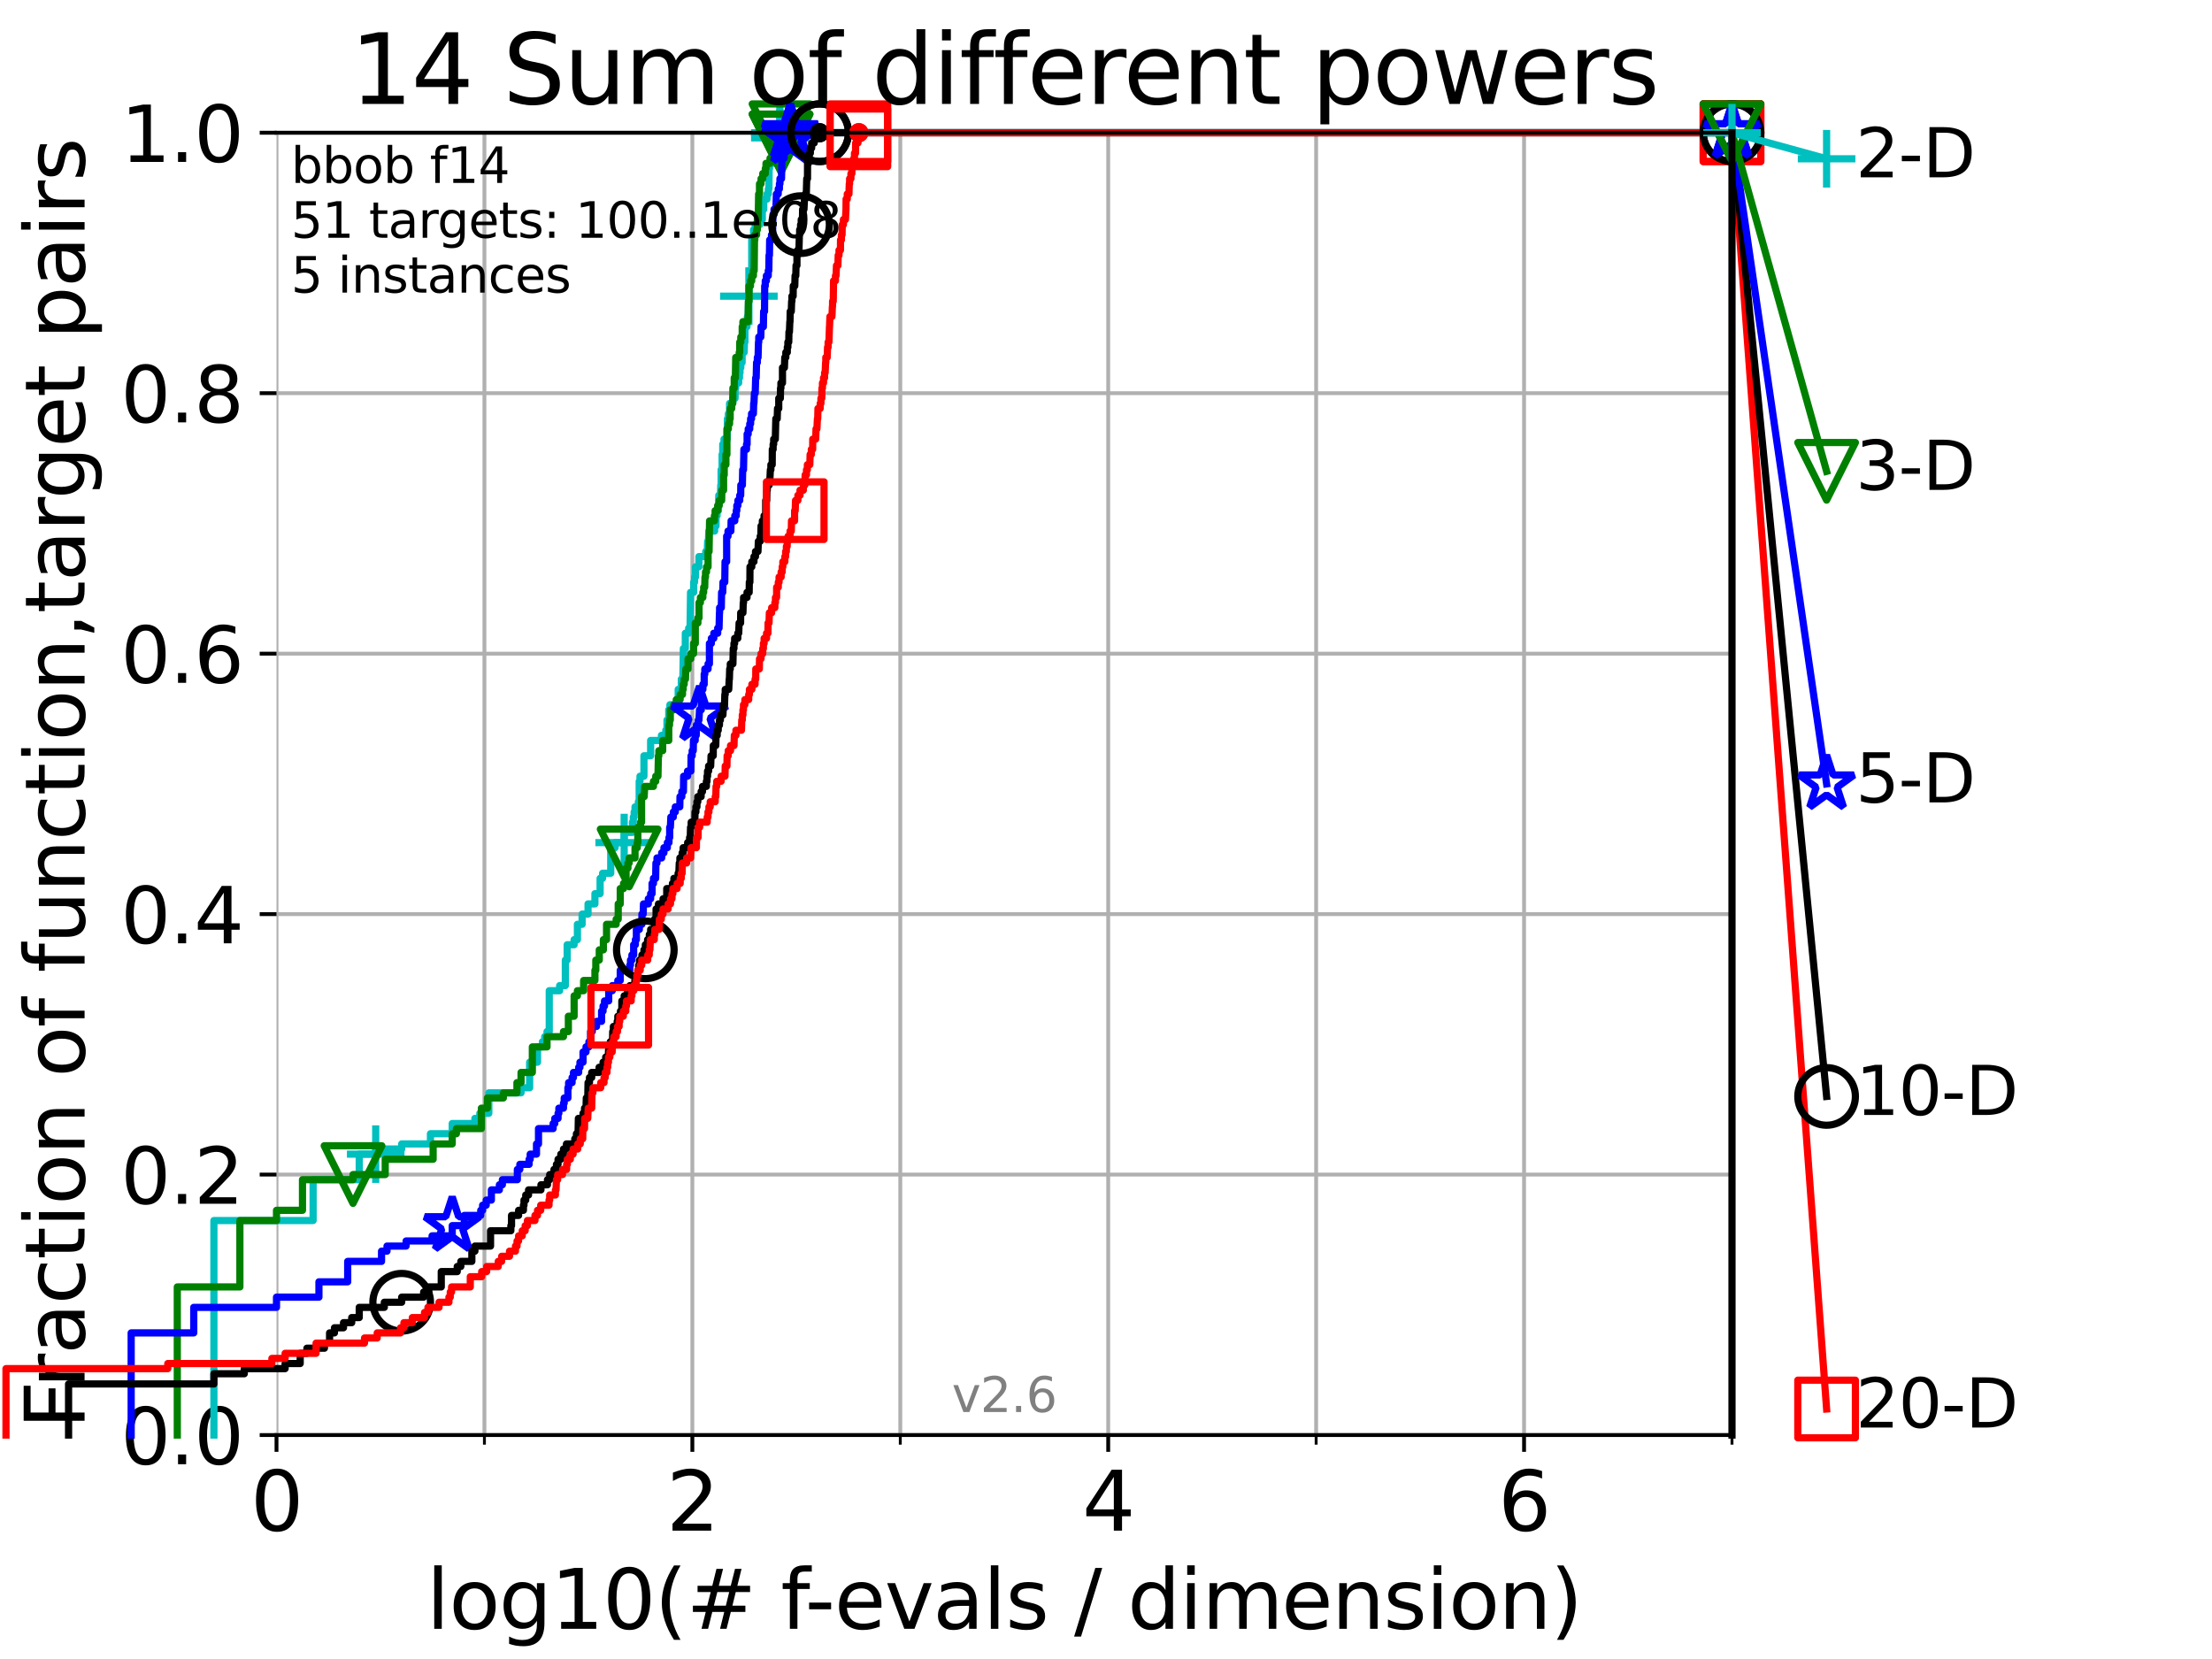 <?xml version="1.0" encoding="utf-8" standalone="no"?>
<!DOCTYPE svg PUBLIC "-//W3C//DTD SVG 1.1//EN"
  "http://www.w3.org/Graphics/SVG/1.1/DTD/svg11.dtd">
<svg xmlns:xlink="http://www.w3.org/1999/xlink" width="460.8pt" height="345.6pt" viewBox="0 0 460.8 345.6" xmlns="http://www.w3.org/2000/svg" version="1.1">
 <defs>
  <style type="text/css">*{stroke-linejoin: round; stroke-linecap: butt}</style>
 </defs>
 <g id="figure_1">
  <g id="patch_1">
   <path d="M 0 345.6 
L 460.8 345.6 
L 460.8 0 
L 0 0 
z
" style="fill: #ffffff"/>
  </g>
  <g id="axes_1">
   <g id="patch_2">
    <path d="M 57.6 298.944 
L 360.806 298.944 
L 360.806 27.648 
L 57.6 27.648 
z
" style="fill: #ffffff"/>
   </g>
   <g id="matplotlib.axis_1">
    <g id="xtick_1">
     <g id="line2d_1">
      <path d="M 57.6 298.944 
L 57.6 27.648 
" clip-path="url(#pebc7e48ad7)" style="fill: none; stroke: #b0b0b0; stroke-width: 0.8; stroke-linecap: square"/>
     </g>
     <g id="line2d_2">
      <defs>
       <path id="m277218a9c4" d="M 0 0 
L 0 3.5 
" style="stroke: #000000; stroke-width: 0.8"/>
      </defs>
      <g>
       <use xlink:href="#m277218a9c4" x="57.6" y="298.944" style="stroke: #000000; stroke-width: 0.8"/>
      </g>
     </g>
     <g id="text_1">
      <!-- 0 -->
      <g transform="translate(52.192 318.861)scale(0.17 -0.17)">
       <defs>
        <path id="DejaVuSans-30" d="M 2034 4250 
Q 1547 4250 1301 3770 
Q 1056 3291 1056 2328 
Q 1056 1369 1301 889 
Q 1547 409 2034 409 
Q 2525 409 2770 889 
Q 3016 1369 3016 2328 
Q 3016 3291 2770 3770 
Q 2525 4250 2034 4250 
z
M 2034 4750 
Q 2819 4750 3233 4129 
Q 3647 3509 3647 2328 
Q 3647 1150 3233 529 
Q 2819 -91 2034 -91 
Q 1250 -91 836 529 
Q 422 1150 422 2328 
Q 422 3509 836 4129 
Q 1250 4750 2034 4750 
z
" transform="scale(0.016)"/>
       </defs>
       <use xlink:href="#DejaVuSans-30"/>
      </g>
     </g>
    </g>
    <g id="xtick_2">
     <g id="line2d_3">
      <path d="M 144.23 298.944 
L 144.23 27.648 
" clip-path="url(#pebc7e48ad7)" style="fill: none; stroke: #b0b0b0; stroke-width: 0.8; stroke-linecap: square"/>
     </g>
     <g id="line2d_4">
      <g>
       <use xlink:href="#m277218a9c4" x="144.23" y="298.944" style="stroke: #000000; stroke-width: 0.8"/>
      </g>
     </g>
     <g id="text_2">
      <!-- 2 -->
      <g transform="translate(138.822 318.861)scale(0.17 -0.17)">
       <defs>
        <path id="DejaVuSans-32" d="M 1228 531 
L 3431 531 
L 3431 0 
L 469 0 
L 469 531 
Q 828 903 1448 1529 
Q 2069 2156 2228 2338 
Q 2531 2678 2651 2914 
Q 2772 3150 2772 3378 
Q 2772 3750 2511 3984 
Q 2250 4219 1831 4219 
Q 1534 4219 1204 4116 
Q 875 4013 500 3803 
L 500 4441 
Q 881 4594 1212 4672 
Q 1544 4750 1819 4750 
Q 2544 4750 2975 4387 
Q 3406 4025 3406 3419 
Q 3406 3131 3298 2873 
Q 3191 2616 2906 2266 
Q 2828 2175 2409 1742 
Q 1991 1309 1228 531 
z
" transform="scale(0.016)"/>
       </defs>
       <use xlink:href="#DejaVuSans-32"/>
      </g>
     </g>
    </g>
    <g id="xtick_3">
     <g id="line2d_5">
      <path d="M 230.861 298.944 
L 230.861 27.648 
" clip-path="url(#pebc7e48ad7)" style="fill: none; stroke: #b0b0b0; stroke-width: 0.8; stroke-linecap: square"/>
     </g>
     <g id="line2d_6">
      <g>
       <use xlink:href="#m277218a9c4" x="230.861" y="298.944" style="stroke: #000000; stroke-width: 0.8"/>
      </g>
     </g>
     <g id="text_3">
      <!-- 4 -->
      <g transform="translate(225.453 318.861)scale(0.17 -0.17)">
       <defs>
        <path id="DejaVuSans-34" d="M 2419 4116 
L 825 1625 
L 2419 1625 
L 2419 4116 
z
M 2253 4666 
L 3047 4666 
L 3047 1625 
L 3713 1625 
L 3713 1100 
L 3047 1100 
L 3047 0 
L 2419 0 
L 2419 1100 
L 313 1100 
L 313 1709 
L 2253 4666 
z
" transform="scale(0.016)"/>
       </defs>
       <use xlink:href="#DejaVuSans-34"/>
      </g>
     </g>
    </g>
    <g id="xtick_4">
     <g id="line2d_7">
      <path d="M 317.491 298.944 
L 317.491 27.648 
" clip-path="url(#pebc7e48ad7)" style="fill: none; stroke: #b0b0b0; stroke-width: 0.8; stroke-linecap: square"/>
     </g>
     <g id="line2d_8">
      <g>
       <use xlink:href="#m277218a9c4" x="317.491" y="298.944" style="stroke: #000000; stroke-width: 0.8"/>
      </g>
     </g>
     <g id="text_4">
      <!-- 6 -->
      <g transform="translate(312.083 318.861)scale(0.17 -0.17)">
       <defs>
        <path id="DejaVuSans-36" d="M 2113 2584 
Q 1688 2584 1439 2293 
Q 1191 2003 1191 1497 
Q 1191 994 1439 701 
Q 1688 409 2113 409 
Q 2538 409 2786 701 
Q 3034 994 3034 1497 
Q 3034 2003 2786 2293 
Q 2538 2584 2113 2584 
z
M 3366 4563 
L 3366 3988 
Q 3128 4100 2886 4159 
Q 2644 4219 2406 4219 
Q 1781 4219 1451 3797 
Q 1122 3375 1075 2522 
Q 1259 2794 1537 2939 
Q 1816 3084 2150 3084 
Q 2853 3084 3261 2657 
Q 3669 2231 3669 1497 
Q 3669 778 3244 343 
Q 2819 -91 2113 -91 
Q 1303 -91 875 529 
Q 447 1150 447 2328 
Q 447 3434 972 4092 
Q 1497 4750 2381 4750 
Q 2619 4750 2861 4703 
Q 3103 4656 3366 4563 
z
" transform="scale(0.016)"/>
       </defs>
       <use xlink:href="#DejaVuSans-36"/>
      </g>
     </g>
    </g>
    <g id="xtick_5">
     <g id="line2d_9">
      <path d="M 100.915 298.944 
L 100.915 27.648 
" clip-path="url(#pebc7e48ad7)" style="fill: none; stroke: #b0b0b0; stroke-width: 0.8; stroke-linecap: square"/>
     </g>
     <g id="line2d_10">
      <defs>
       <path id="md2ec4aff83" d="M 0 0 
L 0 2 
" style="stroke: #000000; stroke-width: 0.6"/>
      </defs>
      <g>
       <use xlink:href="#md2ec4aff83" x="100.915" y="298.944" style="stroke: #000000; stroke-width: 0.6"/>
      </g>
     </g>
    </g>
    <g id="xtick_6">
     <g id="line2d_11">
      <path d="M 187.546 298.944 
L 187.546 27.648 
" clip-path="url(#pebc7e48ad7)" style="fill: none; stroke: #b0b0b0; stroke-width: 0.8; stroke-linecap: square"/>
     </g>
     <g id="line2d_12">
      <g>
       <use xlink:href="#md2ec4aff83" x="187.546" y="298.944" style="stroke: #000000; stroke-width: 0.6"/>
      </g>
     </g>
    </g>
    <g id="xtick_7">
     <g id="line2d_13">
      <path d="M 274.176 298.944 
L 274.176 27.648 
" clip-path="url(#pebc7e48ad7)" style="fill: none; stroke: #b0b0b0; stroke-width: 0.8; stroke-linecap: square"/>
     </g>
     <g id="line2d_14">
      <g>
       <use xlink:href="#md2ec4aff83" x="274.176" y="298.944" style="stroke: #000000; stroke-width: 0.6"/>
      </g>
     </g>
    </g>
    <g id="xtick_8">
     <g id="line2d_15">
      <path d="M 360.806 298.944 
L 360.806 27.648 
" clip-path="url(#pebc7e48ad7)" style="fill: none; stroke: #b0b0b0; stroke-width: 0.8; stroke-linecap: square"/>
     </g>
     <g id="line2d_16">
      <g>
       <use xlink:href="#md2ec4aff83" x="360.806" y="298.944" style="stroke: #000000; stroke-width: 0.6"/>
      </g>
     </g>
    </g>
    <g id="text_5">
     <!-- log10(# f-evals / dimension) -->
     <g transform="translate(88.823 339.314)scale(0.17 -0.17)">
      <defs>
       <path id="DejaVuSans-6c" d="M 603 4863 
L 1178 4863 
L 1178 0 
L 603 0 
L 603 4863 
z
" transform="scale(0.016)"/>
       <path id="DejaVuSans-6f" d="M 1959 3097 
Q 1497 3097 1228 2736 
Q 959 2375 959 1747 
Q 959 1119 1226 758 
Q 1494 397 1959 397 
Q 2419 397 2687 759 
Q 2956 1122 2956 1747 
Q 2956 2369 2687 2733 
Q 2419 3097 1959 3097 
z
M 1959 3584 
Q 2709 3584 3137 3096 
Q 3566 2609 3566 1747 
Q 3566 888 3137 398 
Q 2709 -91 1959 -91 
Q 1206 -91 779 398 
Q 353 888 353 1747 
Q 353 2609 779 3096 
Q 1206 3584 1959 3584 
z
" transform="scale(0.016)"/>
       <path id="DejaVuSans-67" d="M 2906 1791 
Q 2906 2416 2648 2759 
Q 2391 3103 1925 3103 
Q 1463 3103 1205 2759 
Q 947 2416 947 1791 
Q 947 1169 1205 825 
Q 1463 481 1925 481 
Q 2391 481 2648 825 
Q 2906 1169 2906 1791 
z
M 3481 434 
Q 3481 -459 3084 -895 
Q 2688 -1331 1869 -1331 
Q 1566 -1331 1297 -1286 
Q 1028 -1241 775 -1147 
L 775 -588 
Q 1028 -725 1275 -790 
Q 1522 -856 1778 -856 
Q 2344 -856 2625 -561 
Q 2906 -266 2906 331 
L 2906 616 
Q 2728 306 2450 153 
Q 2172 0 1784 0 
Q 1141 0 747 490 
Q 353 981 353 1791 
Q 353 2603 747 3093 
Q 1141 3584 1784 3584 
Q 2172 3584 2450 3431 
Q 2728 3278 2906 2969 
L 2906 3500 
L 3481 3500 
L 3481 434 
z
" transform="scale(0.016)"/>
       <path id="DejaVuSans-31" d="M 794 531 
L 1825 531 
L 1825 4091 
L 703 3866 
L 703 4441 
L 1819 4666 
L 2450 4666 
L 2450 531 
L 3481 531 
L 3481 0 
L 794 0 
L 794 531 
z
" transform="scale(0.016)"/>
       <path id="DejaVuSans-28" d="M 1984 4856 
Q 1566 4138 1362 3434 
Q 1159 2731 1159 2009 
Q 1159 1288 1364 580 
Q 1569 -128 1984 -844 
L 1484 -844 
Q 1016 -109 783 600 
Q 550 1309 550 2009 
Q 550 2706 781 3412 
Q 1013 4119 1484 4856 
L 1984 4856 
z
" transform="scale(0.016)"/>
       <path id="DejaVuSans-23" d="M 3272 2816 
L 2363 2816 
L 2100 1772 
L 3016 1772 
L 3272 2816 
z
M 2803 4594 
L 2478 3297 
L 3391 3297 
L 3719 4594 
L 4219 4594 
L 3897 3297 
L 4872 3297 
L 4872 2816 
L 3775 2816 
L 3519 1772 
L 4513 1772 
L 4513 1294 
L 3397 1294 
L 3072 0 
L 2572 0 
L 2894 1294 
L 1978 1294 
L 1656 0 
L 1153 0 
L 1478 1294 
L 494 1294 
L 494 1772 
L 1594 1772 
L 1856 2816 
L 850 2816 
L 850 3297 
L 1978 3297 
L 2297 4594 
L 2803 4594 
z
" transform="scale(0.016)"/>
       <path id="DejaVuSans-20" transform="scale(0.016)"/>
       <path id="DejaVuSans-66" d="M 2375 4863 
L 2375 4384 
L 1825 4384 
Q 1516 4384 1395 4259 
Q 1275 4134 1275 3809 
L 1275 3500 
L 2222 3500 
L 2222 3053 
L 1275 3053 
L 1275 0 
L 697 0 
L 697 3053 
L 147 3053 
L 147 3500 
L 697 3500 
L 697 3744 
Q 697 4328 969 4595 
Q 1241 4863 1831 4863 
L 2375 4863 
z
" transform="scale(0.016)"/>
       <path id="DejaVuSans-2d" d="M 313 2009 
L 1997 2009 
L 1997 1497 
L 313 1497 
L 313 2009 
z
" transform="scale(0.016)"/>
       <path id="DejaVuSans-65" d="M 3597 1894 
L 3597 1613 
L 953 1613 
Q 991 1019 1311 708 
Q 1631 397 2203 397 
Q 2534 397 2845 478 
Q 3156 559 3463 722 
L 3463 178 
Q 3153 47 2828 -22 
Q 2503 -91 2169 -91 
Q 1331 -91 842 396 
Q 353 884 353 1716 
Q 353 2575 817 3079 
Q 1281 3584 2069 3584 
Q 2775 3584 3186 3129 
Q 3597 2675 3597 1894 
z
M 3022 2063 
Q 3016 2534 2758 2815 
Q 2500 3097 2075 3097 
Q 1594 3097 1305 2825 
Q 1016 2553 972 2059 
L 3022 2063 
z
" transform="scale(0.016)"/>
       <path id="DejaVuSans-76" d="M 191 3500 
L 800 3500 
L 1894 563 
L 2988 3500 
L 3597 3500 
L 2284 0 
L 1503 0 
L 191 3500 
z
" transform="scale(0.016)"/>
       <path id="DejaVuSans-61" d="M 2194 1759 
Q 1497 1759 1228 1600 
Q 959 1441 959 1056 
Q 959 750 1161 570 
Q 1363 391 1709 391 
Q 2188 391 2477 730 
Q 2766 1069 2766 1631 
L 2766 1759 
L 2194 1759 
z
M 3341 1997 
L 3341 0 
L 2766 0 
L 2766 531 
Q 2569 213 2275 61 
Q 1981 -91 1556 -91 
Q 1019 -91 701 211 
Q 384 513 384 1019 
Q 384 1609 779 1909 
Q 1175 2209 1959 2209 
L 2766 2209 
L 2766 2266 
Q 2766 2663 2505 2880 
Q 2244 3097 1772 3097 
Q 1472 3097 1187 3025 
Q 903 2953 641 2809 
L 641 3341 
Q 956 3463 1253 3523 
Q 1550 3584 1831 3584 
Q 2591 3584 2966 3190 
Q 3341 2797 3341 1997 
z
" transform="scale(0.016)"/>
       <path id="DejaVuSans-73" d="M 2834 3397 
L 2834 2853 
Q 2591 2978 2328 3040 
Q 2066 3103 1784 3103 
Q 1356 3103 1142 2972 
Q 928 2841 928 2578 
Q 928 2378 1081 2264 
Q 1234 2150 1697 2047 
L 1894 2003 
Q 2506 1872 2764 1633 
Q 3022 1394 3022 966 
Q 3022 478 2636 193 
Q 2250 -91 1575 -91 
Q 1294 -91 989 -36 
Q 684 19 347 128 
L 347 722 
Q 666 556 975 473 
Q 1284 391 1588 391 
Q 1994 391 2212 530 
Q 2431 669 2431 922 
Q 2431 1156 2273 1281 
Q 2116 1406 1581 1522 
L 1381 1569 
Q 847 1681 609 1914 
Q 372 2147 372 2553 
Q 372 3047 722 3315 
Q 1072 3584 1716 3584 
Q 2034 3584 2315 3537 
Q 2597 3491 2834 3397 
z
" transform="scale(0.016)"/>
       <path id="DejaVuSans-2f" d="M 1625 4666 
L 2156 4666 
L 531 -594 
L 0 -594 
L 1625 4666 
z
" transform="scale(0.016)"/>
       <path id="DejaVuSans-64" d="M 2906 2969 
L 2906 4863 
L 3481 4863 
L 3481 0 
L 2906 0 
L 2906 525 
Q 2725 213 2448 61 
Q 2172 -91 1784 -91 
Q 1150 -91 751 415 
Q 353 922 353 1747 
Q 353 2572 751 3078 
Q 1150 3584 1784 3584 
Q 2172 3584 2448 3432 
Q 2725 3281 2906 2969 
z
M 947 1747 
Q 947 1113 1208 752 
Q 1469 391 1925 391 
Q 2381 391 2643 752 
Q 2906 1113 2906 1747 
Q 2906 2381 2643 2742 
Q 2381 3103 1925 3103 
Q 1469 3103 1208 2742 
Q 947 2381 947 1747 
z
" transform="scale(0.016)"/>
       <path id="DejaVuSans-69" d="M 603 3500 
L 1178 3500 
L 1178 0 
L 603 0 
L 603 3500 
z
M 603 4863 
L 1178 4863 
L 1178 4134 
L 603 4134 
L 603 4863 
z
" transform="scale(0.016)"/>
       <path id="DejaVuSans-6d" d="M 3328 2828 
Q 3544 3216 3844 3400 
Q 4144 3584 4550 3584 
Q 5097 3584 5394 3201 
Q 5691 2819 5691 2113 
L 5691 0 
L 5113 0 
L 5113 2094 
Q 5113 2597 4934 2840 
Q 4756 3084 4391 3084 
Q 3944 3084 3684 2787 
Q 3425 2491 3425 1978 
L 3425 0 
L 2847 0 
L 2847 2094 
Q 2847 2600 2669 2842 
Q 2491 3084 2119 3084 
Q 1678 3084 1418 2786 
Q 1159 2488 1159 1978 
L 1159 0 
L 581 0 
L 581 3500 
L 1159 3500 
L 1159 2956 
Q 1356 3278 1631 3431 
Q 1906 3584 2284 3584 
Q 2666 3584 2933 3390 
Q 3200 3197 3328 2828 
z
" transform="scale(0.016)"/>
       <path id="DejaVuSans-6e" d="M 3513 2113 
L 3513 0 
L 2938 0 
L 2938 2094 
Q 2938 2591 2744 2837 
Q 2550 3084 2163 3084 
Q 1697 3084 1428 2787 
Q 1159 2491 1159 1978 
L 1159 0 
L 581 0 
L 581 3500 
L 1159 3500 
L 1159 2956 
Q 1366 3272 1645 3428 
Q 1925 3584 2291 3584 
Q 2894 3584 3203 3211 
Q 3513 2838 3513 2113 
z
" transform="scale(0.016)"/>
       <path id="DejaVuSans-29" d="M 513 4856 
L 1013 4856 
Q 1481 4119 1714 3412 
Q 1947 2706 1947 2009 
Q 1947 1309 1714 600 
Q 1481 -109 1013 -844 
L 513 -844 
Q 928 -128 1133 580 
Q 1338 1288 1338 2009 
Q 1338 2731 1133 3434 
Q 928 4138 513 4856 
z
" transform="scale(0.016)"/>
      </defs>
      <use xlink:href="#DejaVuSans-6c"/>
      <use xlink:href="#DejaVuSans-6f" x="27.783"/>
      <use xlink:href="#DejaVuSans-67" x="88.965"/>
      <use xlink:href="#DejaVuSans-31" x="152.441"/>
      <use xlink:href="#DejaVuSans-30" x="216.064"/>
      <use xlink:href="#DejaVuSans-28" x="279.688"/>
      <use xlink:href="#DejaVuSans-23" x="318.701"/>
      <use xlink:href="#DejaVuSans-20" x="402.49"/>
      <use xlink:href="#DejaVuSans-66" x="434.277"/>
      <use xlink:href="#DejaVuSans-2d" x="463.982"/>
      <use xlink:href="#DejaVuSans-65" x="500.066"/>
      <use xlink:href="#DejaVuSans-76" x="561.59"/>
      <use xlink:href="#DejaVuSans-61" x="620.77"/>
      <use xlink:href="#DejaVuSans-6c" x="682.049"/>
      <use xlink:href="#DejaVuSans-73" x="709.832"/>
      <use xlink:href="#DejaVuSans-20" x="761.932"/>
      <use xlink:href="#DejaVuSans-2f" x="793.719"/>
      <use xlink:href="#DejaVuSans-20" x="827.41"/>
      <use xlink:href="#DejaVuSans-64" x="859.197"/>
      <use xlink:href="#DejaVuSans-69" x="922.674"/>
      <use xlink:href="#DejaVuSans-6d" x="950.457"/>
      <use xlink:href="#DejaVuSans-65" x="1047.869"/>
      <use xlink:href="#DejaVuSans-6e" x="1109.393"/>
      <use xlink:href="#DejaVuSans-73" x="1172.771"/>
      <use xlink:href="#DejaVuSans-69" x="1224.871"/>
      <use xlink:href="#DejaVuSans-6f" x="1252.654"/>
      <use xlink:href="#DejaVuSans-6e" x="1313.836"/>
      <use xlink:href="#DejaVuSans-29" x="1377.215"/>
     </g>
    </g>
   </g>
   <g id="matplotlib.axis_2">
    <g id="ytick_1">
     <g id="line2d_17">
      <path d="M 57.6 298.944 
L 360.806 298.944 
" clip-path="url(#pebc7e48ad7)" style="fill: none; stroke: #b0b0b0; stroke-width: 0.8; stroke-linecap: square"/>
     </g>
     <g id="line2d_18">
      <defs>
       <path id="m4a81b37eab" d="M 0 0 
L -3.5 0 
" style="stroke: #000000; stroke-width: 0.8"/>
      </defs>
      <g>
       <use xlink:href="#m4a81b37eab" x="57.6" y="298.944" style="stroke: #000000; stroke-width: 0.8"/>
      </g>
     </g>
     <g id="text_6">
      <!-- 0.0 -->
      <g transform="translate(25.155 305.023)scale(0.16 -0.16)">
       <defs>
        <path id="DejaVuSans-2e" d="M 684 794 
L 1344 794 
L 1344 0 
L 684 0 
L 684 794 
z
" transform="scale(0.016)"/>
       </defs>
       <use xlink:href="#DejaVuSans-30"/>
       <use xlink:href="#DejaVuSans-2e" x="63.623"/>
       <use xlink:href="#DejaVuSans-30" x="95.41"/>
      </g>
     </g>
    </g>
    <g id="ytick_2">
     <g id="line2d_19">
      <path d="M 57.6 244.685 
L 360.806 244.685 
" clip-path="url(#pebc7e48ad7)" style="fill: none; stroke: #b0b0b0; stroke-width: 0.8; stroke-linecap: square"/>
     </g>
     <g id="line2d_20">
      <g>
       <use xlink:href="#m4a81b37eab" x="57.6" y="244.685" style="stroke: #000000; stroke-width: 0.8"/>
      </g>
     </g>
     <g id="text_7">
      <!-- 0.2 -->
      <g transform="translate(25.155 250.764)scale(0.16 -0.16)">
       <use xlink:href="#DejaVuSans-30"/>
       <use xlink:href="#DejaVuSans-2e" x="63.623"/>
       <use xlink:href="#DejaVuSans-32" x="95.41"/>
      </g>
     </g>
    </g>
    <g id="ytick_3">
     <g id="line2d_21">
      <path d="M 57.6 190.426 
L 360.806 190.426 
" clip-path="url(#pebc7e48ad7)" style="fill: none; stroke: #b0b0b0; stroke-width: 0.8; stroke-linecap: square"/>
     </g>
     <g id="line2d_22">
      <g>
       <use xlink:href="#m4a81b37eab" x="57.6" y="190.426" style="stroke: #000000; stroke-width: 0.8"/>
      </g>
     </g>
     <g id="text_8">
      <!-- 0.4 -->
      <g transform="translate(25.155 196.504)scale(0.16 -0.16)">
       <use xlink:href="#DejaVuSans-30"/>
       <use xlink:href="#DejaVuSans-2e" x="63.623"/>
       <use xlink:href="#DejaVuSans-34" x="95.41"/>
      </g>
     </g>
    </g>
    <g id="ytick_4">
     <g id="line2d_23">
      <path d="M 57.6 136.166 
L 360.806 136.166 
" clip-path="url(#pebc7e48ad7)" style="fill: none; stroke: #b0b0b0; stroke-width: 0.8; stroke-linecap: square"/>
     </g>
     <g id="line2d_24">
      <g>
       <use xlink:href="#m4a81b37eab" x="57.6" y="136.166" style="stroke: #000000; stroke-width: 0.8"/>
      </g>
     </g>
     <g id="text_9">
      <!-- 0.6 -->
      <g transform="translate(25.155 142.245)scale(0.16 -0.16)">
       <use xlink:href="#DejaVuSans-30"/>
       <use xlink:href="#DejaVuSans-2e" x="63.623"/>
       <use xlink:href="#DejaVuSans-36" x="95.41"/>
      </g>
     </g>
    </g>
    <g id="ytick_5">
     <g id="line2d_25">
      <path d="M 57.6 81.907 
L 360.806 81.907 
" clip-path="url(#pebc7e48ad7)" style="fill: none; stroke: #b0b0b0; stroke-width: 0.8; stroke-linecap: square"/>
     </g>
     <g id="line2d_26">
      <g>
       <use xlink:href="#m4a81b37eab" x="57.6" y="81.907" style="stroke: #000000; stroke-width: 0.8"/>
      </g>
     </g>
     <g id="text_10">
      <!-- 0.8 -->
      <g transform="translate(25.155 87.986)scale(0.16 -0.16)">
       <defs>
        <path id="DejaVuSans-38" d="M 2034 2216 
Q 1584 2216 1326 1975 
Q 1069 1734 1069 1313 
Q 1069 891 1326 650 
Q 1584 409 2034 409 
Q 2484 409 2743 651 
Q 3003 894 3003 1313 
Q 3003 1734 2745 1975 
Q 2488 2216 2034 2216 
z
M 1403 2484 
Q 997 2584 770 2862 
Q 544 3141 544 3541 
Q 544 4100 942 4425 
Q 1341 4750 2034 4750 
Q 2731 4750 3128 4425 
Q 3525 4100 3525 3541 
Q 3525 3141 3298 2862 
Q 3072 2584 2669 2484 
Q 3125 2378 3379 2068 
Q 3634 1759 3634 1313 
Q 3634 634 3220 271 
Q 2806 -91 2034 -91 
Q 1263 -91 848 271 
Q 434 634 434 1313 
Q 434 1759 690 2068 
Q 947 2378 1403 2484 
z
M 1172 3481 
Q 1172 3119 1398 2916 
Q 1625 2713 2034 2713 
Q 2441 2713 2670 2916 
Q 2900 3119 2900 3481 
Q 2900 3844 2670 4047 
Q 2441 4250 2034 4250 
Q 1625 4250 1398 4047 
Q 1172 3844 1172 3481 
z
" transform="scale(0.016)"/>
       </defs>
       <use xlink:href="#DejaVuSans-30"/>
       <use xlink:href="#DejaVuSans-2e" x="63.623"/>
       <use xlink:href="#DejaVuSans-38" x="95.41"/>
      </g>
     </g>
    </g>
    <g id="ytick_6">
     <g id="line2d_27">
      <path d="M 57.6 27.648 
L 360.806 27.648 
" clip-path="url(#pebc7e48ad7)" style="fill: none; stroke: #b0b0b0; stroke-width: 0.8; stroke-linecap: square"/>
     </g>
     <g id="line2d_28">
      <g>
       <use xlink:href="#m4a81b37eab" x="57.6" y="27.648" style="stroke: #000000; stroke-width: 0.8"/>
      </g>
     </g>
     <g id="text_11">
      <!-- 1.0 -->
      <g transform="translate(25.155 33.727)scale(0.16 -0.16)">
       <use xlink:href="#DejaVuSans-31"/>
       <use xlink:href="#DejaVuSans-2e" x="63.623"/>
       <use xlink:href="#DejaVuSans-30" x="95.41"/>
      </g>
     </g>
    </g>
    <g id="text_12">
     <!-- Fraction of function,target pairs -->
     <g transform="translate(17.62 297.681)rotate(-90)scale(0.17 -0.17)">
      <defs>
       <path id="DejaVuSans-46" d="M 628 4666 
L 3309 4666 
L 3309 4134 
L 1259 4134 
L 1259 2759 
L 3109 2759 
L 3109 2228 
L 1259 2228 
L 1259 0 
L 628 0 
L 628 4666 
z
" transform="scale(0.016)"/>
       <path id="DejaVuSans-72" d="M 2631 2963 
Q 2534 3019 2420 3045 
Q 2306 3072 2169 3072 
Q 1681 3072 1420 2755 
Q 1159 2438 1159 1844 
L 1159 0 
L 581 0 
L 581 3500 
L 1159 3500 
L 1159 2956 
Q 1341 3275 1631 3429 
Q 1922 3584 2338 3584 
Q 2397 3584 2469 3576 
Q 2541 3569 2628 3553 
L 2631 2963 
z
" transform="scale(0.016)"/>
       <path id="DejaVuSans-63" d="M 3122 3366 
L 3122 2828 
Q 2878 2963 2633 3030 
Q 2388 3097 2138 3097 
Q 1578 3097 1268 2742 
Q 959 2388 959 1747 
Q 959 1106 1268 751 
Q 1578 397 2138 397 
Q 2388 397 2633 464 
Q 2878 531 3122 666 
L 3122 134 
Q 2881 22 2623 -34 
Q 2366 -91 2075 -91 
Q 1284 -91 818 406 
Q 353 903 353 1747 
Q 353 2603 823 3093 
Q 1294 3584 2113 3584 
Q 2378 3584 2631 3529 
Q 2884 3475 3122 3366 
z
" transform="scale(0.016)"/>
       <path id="DejaVuSans-74" d="M 1172 4494 
L 1172 3500 
L 2356 3500 
L 2356 3053 
L 1172 3053 
L 1172 1153 
Q 1172 725 1289 603 
Q 1406 481 1766 481 
L 2356 481 
L 2356 0 
L 1766 0 
Q 1100 0 847 248 
Q 594 497 594 1153 
L 594 3053 
L 172 3053 
L 172 3500 
L 594 3500 
L 594 4494 
L 1172 4494 
z
" transform="scale(0.016)"/>
       <path id="DejaVuSans-75" d="M 544 1381 
L 544 3500 
L 1119 3500 
L 1119 1403 
Q 1119 906 1312 657 
Q 1506 409 1894 409 
Q 2359 409 2629 706 
Q 2900 1003 2900 1516 
L 2900 3500 
L 3475 3500 
L 3475 0 
L 2900 0 
L 2900 538 
Q 2691 219 2414 64 
Q 2138 -91 1772 -91 
Q 1169 -91 856 284 
Q 544 659 544 1381 
z
M 1991 3584 
L 1991 3584 
z
" transform="scale(0.016)"/>
       <path id="DejaVuSans-2c" d="M 750 794 
L 1409 794 
L 1409 256 
L 897 -744 
L 494 -744 
L 750 256 
L 750 794 
z
" transform="scale(0.016)"/>
       <path id="DejaVuSans-70" d="M 1159 525 
L 1159 -1331 
L 581 -1331 
L 581 3500 
L 1159 3500 
L 1159 2969 
Q 1341 3281 1617 3432 
Q 1894 3584 2278 3584 
Q 2916 3584 3314 3078 
Q 3713 2572 3713 1747 
Q 3713 922 3314 415 
Q 2916 -91 2278 -91 
Q 1894 -91 1617 61 
Q 1341 213 1159 525 
z
M 3116 1747 
Q 3116 2381 2855 2742 
Q 2594 3103 2138 3103 
Q 1681 3103 1420 2742 
Q 1159 2381 1159 1747 
Q 1159 1113 1420 752 
Q 1681 391 2138 391 
Q 2594 391 2855 752 
Q 3116 1113 3116 1747 
z
" transform="scale(0.016)"/>
      </defs>
      <use xlink:href="#DejaVuSans-46"/>
      <use xlink:href="#DejaVuSans-72" x="50.27"/>
      <use xlink:href="#DejaVuSans-61" x="91.383"/>
      <use xlink:href="#DejaVuSans-63" x="152.662"/>
      <use xlink:href="#DejaVuSans-74" x="207.643"/>
      <use xlink:href="#DejaVuSans-69" x="246.852"/>
      <use xlink:href="#DejaVuSans-6f" x="274.635"/>
      <use xlink:href="#DejaVuSans-6e" x="335.816"/>
      <use xlink:href="#DejaVuSans-20" x="399.195"/>
      <use xlink:href="#DejaVuSans-6f" x="430.982"/>
      <use xlink:href="#DejaVuSans-66" x="492.164"/>
      <use xlink:href="#DejaVuSans-20" x="527.369"/>
      <use xlink:href="#DejaVuSans-66" x="559.156"/>
      <use xlink:href="#DejaVuSans-75" x="594.361"/>
      <use xlink:href="#DejaVuSans-6e" x="657.74"/>
      <use xlink:href="#DejaVuSans-63" x="721.119"/>
      <use xlink:href="#DejaVuSans-74" x="776.1"/>
      <use xlink:href="#DejaVuSans-69" x="815.309"/>
      <use xlink:href="#DejaVuSans-6f" x="843.092"/>
      <use xlink:href="#DejaVuSans-6e" x="904.273"/>
      <use xlink:href="#DejaVuSans-2c" x="967.652"/>
      <use xlink:href="#DejaVuSans-74" x="999.439"/>
      <use xlink:href="#DejaVuSans-61" x="1038.648"/>
      <use xlink:href="#DejaVuSans-72" x="1099.928"/>
      <use xlink:href="#DejaVuSans-67" x="1139.291"/>
      <use xlink:href="#DejaVuSans-65" x="1202.768"/>
      <use xlink:href="#DejaVuSans-74" x="1264.291"/>
      <use xlink:href="#DejaVuSans-20" x="1303.5"/>
      <use xlink:href="#DejaVuSans-70" x="1335.287"/>
      <use xlink:href="#DejaVuSans-61" x="1398.764"/>
      <use xlink:href="#DejaVuSans-69" x="1460.043"/>
      <use xlink:href="#DejaVuSans-72" x="1487.826"/>
      <use xlink:href="#DejaVuSans-73" x="1528.939"/>
     </g>
    </g>
   </g>
   <g id="line2d_29">
    <defs>
     <path id="m57e8cb21bd" d="M 0 1.5 
C 0.398 1.5 0.779 1.342 1.061 1.061 
C 1.342 0.779 1.5 0.398 1.5 0 
C 1.5 -0.398 1.342 -0.779 1.061 -1.061 
C 0.779 -1.342 0.398 -1.5 0 -1.5 
C -0.398 -1.5 -0.779 -1.342 -1.061 -1.061 
C -1.342 -0.779 -1.5 -0.398 -1.5 0 
C -1.5 0.398 -1.342 0.779 -1.061 1.061 
C -0.779 1.342 -0.398 1.5 0 1.5 
z
" style="stroke: #00bfbf"/>
    </defs>
    <g>
     <use xlink:href="#m57e8cb21bd" x="162.457" y="27.648" style="fill: #00bfbf; stroke: #00bfbf"/>
     <use xlink:href="#m57e8cb21bd" x="162.457" y="27.648" style="fill: #00bfbf; stroke: #00bfbf"/>
    </g>
   </g>
   <g id="line2d_30">
    <path d="M 44.561 298.944 
L 44.561 254.26 
L 65.227 254.26 
L 65.227 245.749 
L 74.837 245.749 
L 74.837 240.429 
L 78.267 240.429 
L 78.267 239.365 
L 83.678 239.365 
L 83.678 238.301 
L 89.669 238.301 
L 89.669 236.174 
L 94.206 236.174 
L 94.206 234.046 
L 98.933 234.046 
L 98.933 232.982 
L 99.95 232.982 
L 99.95 231.918 
L 101.833 231.918 
L 101.833 227.662 
L 108.543 227.662 
L 108.543 226.598 
L 110.336 226.598 
L 110.336 221.279 
L 111.972 221.279 
L 111.972 218.087 
L 112.989 218.087 
L 112.989 217.023 
L 113.478 217.023 
L 113.478 215.959 
L 113.954 215.959 
L 113.954 214.895 
L 114.419 214.895 
L 114.419 206.384 
L 116.584 206.384 
L 116.584 205.32 
L 117.772 205.32 
L 117.772 200.001 
L 118.152 200.001 
L 118.152 196.809 
L 119.6 196.809 
L 119.6 195.745 
L 120.284 195.745 
L 120.284 192.553 
L 121.266 192.553 
L 121.266 190.426 
L 122.5 190.426 
L 122.5 188.298 
L 123.936 188.298 
L 123.936 186.17 
L 125.012 186.17 
L 125.012 182.978 
L 125.527 182.978 
L 125.527 181.914 
L 127.227 181.914 
L 127.227 176.595 
L 128.134 176.595 
L 128.134 175.531 
L 130.027 175.531 
L 130.027 173.403 
L 131.747 173.403 
L 131.747 171.275 
L 131.929 171.275 
L 131.929 170.211 
L 132.109 170.211 
L 132.109 169.147 
L 132.287 169.147 
L 132.287 168.084 
L 132.984 168.084 
L 132.984 167.02 
L 133.154 167.02 
L 133.154 162.764 
L 133.323 162.764 
L 133.323 161.7 
L 134.145 161.7 
L 134.145 157.445 
L 135.539 157.445 
L 135.539 154.253 
L 137.788 154.253 
L 137.788 153.189 
L 138.693 153.189 
L 138.693 152.125 
L 138.944 152.125 
L 138.944 149.997 
L 139.314 149.997 
L 139.314 147.869 
L 139.556 147.869 
L 139.556 146.805 
L 141.283 146.805 
L 141.283 143.614 
L 141.932 143.614 
L 141.932 141.486 
L 142.248 141.486 
L 142.353 135.102 
L 142.764 135.102 
L 142.764 131.911 
L 143.462 131.911 
L 143.462 130.847 
L 143.754 130.847 
L 143.85 123.4 
L 144.51 123.4 
L 144.51 121.272 
L 144.695 121.272 
L 144.695 120.208 
L 144.878 120.208 
L 144.878 118.08 
L 145.591 118.08 
L 145.591 115.952 
L 147.022 115.952 
L 147.022 114.888 
L 147.344 114.888 
L 147.424 112.76 
L 147.582 112.76 
L 147.66 110.633 
L 148.874 110.633 
L 148.874 109.569 
L 149.166 109.569 
L 149.166 107.441 
L 149.382 107.441 
L 149.382 106.377 
L 149.666 106.377 
L 149.736 103.185 
L 150.084 103.185 
L 150.152 101.058 
L 150.221 101.058 
L 150.221 97.866 
L 150.425 97.866 
L 150.425 94.674 
L 150.56 94.674 
L 150.56 92.546 
L 150.827 92.546 
L 150.827 91.482 
L 151.478 91.482 
L 151.542 87.227 
L 151.732 87.227 
L 151.732 86.163 
L 151.983 86.163 
L 151.983 84.035 
L 152.656 84.035 
L 152.656 82.971 
L 153.131 82.971 
L 153.131 80.843 
L 153.247 80.843 
L 153.247 79.779 
L 153.877 79.779 
L 153.877 78.715 
L 154.046 78.715 
L 154.046 77.652 
L 154.157 77.652 
L 154.157 76.588 
L 154.323 76.588 
L 154.323 75.524 
L 154.596 75.524 
L 154.596 73.396 
L 155.024 73.396 
L 155.077 71.268 
L 155.183 71.268 
L 155.183 68.076 
L 155.599 68.076 
L 155.701 65.949 
L 155.854 65.949 
L 155.955 61.693 
L 156.005 61.693 
L 156.005 59.565 
L 156.205 59.565 
L 156.205 58.501 
L 156.354 58.501 
L 156.403 56.373 
L 156.599 56.373 
L 156.599 49.99 
L 156.985 49.99 
L 156.985 47.862 
L 157.317 47.862 
L 157.317 46.798 
L 158.277 46.798 
L 158.277 45.734 
L 158.804 45.734 
L 158.804 43.607 
L 159.105 43.607 
L 159.105 41.479 
L 159.776 41.479 
L 159.776 40.415 
L 160.062 40.415 
L 160.062 39.351 
L 160.183 39.351 
L 160.223 35.095 
L 160.303 35.095 
L 160.303 34.031 
L 161.01 34.031 
L 161.01 32.968 
L 162.096 32.968 
L 162.133 29.776 
L 162.385 29.776 
L 162.457 27.648 
L 360.806 27.648 
L 360.806 27.648 
" style="fill: none; stroke: #00bfbf; stroke-width: 1.5; stroke-linecap: square"/>
   </g>
   <g id="line2d_31">
    <defs>
     <path id="m425fc9260f" d="M -6 0 
L 6 0 
M 0 6 
L 0 -6 
" style="stroke: #00bfbf; stroke-width: 1.5"/>
    </defs>
    <g>
     <use xlink:href="#m425fc9260f" x="78.267" y="240.429" style="fill-opacity: 0; stroke: #00bfbf; stroke-width: 1.5"/>
     <use xlink:href="#m425fc9260f" x="130.027" y="175.531" style="fill-opacity: 0; stroke: #00bfbf; stroke-width: 1.5"/>
     <use xlink:href="#m425fc9260f" x="156.005" y="61.693" style="fill-opacity: 0; stroke: #00bfbf; stroke-width: 1.5"/>
     <use xlink:href="#m425fc9260f" x="162.457" y="28.712" style="fill-opacity: 0; stroke: #00bfbf; stroke-width: 1.5"/>
     <use xlink:href="#m425fc9260f" x="162.457" y="27.648" style="fill-opacity: 0; stroke: #00bfbf; stroke-width: 1.5"/>
     <use xlink:href="#m425fc9260f" x="360.806" y="27.648" style="fill-opacity: 0; stroke: #00bfbf; stroke-width: 1.5"/>
    </g>
   </g>
   <g id="line2d_32">
    <path style="fill: none; stroke: #00bfbf; stroke-width: 1.5; stroke-linecap: square"/>
    <g/>
   </g>
   <g id="line2d_33">
    <defs>
     <path id="m3976e4ca4c" d="M 0 1.5 
C 0.398 1.5 0.779 1.342 1.061 1.061 
C 1.342 0.779 1.5 0.398 1.5 0 
C 1.5 -0.398 1.342 -0.779 1.061 -1.061 
C 0.779 -1.342 0.398 -1.5 0 -1.5 
C -0.398 -1.5 -0.779 -1.342 -1.061 -1.061 
C -1.342 -0.779 -1.5 -0.398 -1.5 0 
C -1.5 0.398 -1.342 0.779 -1.061 1.061 
C -0.779 1.342 -0.398 1.5 0 1.5 
z
" style="stroke: #008000"/>
    </defs>
    <g>
     <use xlink:href="#m3976e4ca4c" x="162.705" y="27.648" style="fill: #008000; stroke: #008000"/>
     <use xlink:href="#m3976e4ca4c" x="162.705" y="27.648" style="fill: #008000; stroke: #008000"/>
    </g>
   </g>
   <g id="line2d_34">
    <path d="M 36.933 298.944 
L 36.933 268.091 
L 49.973 268.091 
L 49.973 254.26 
L 57.6 254.26 
L 57.6 252.132 
L 63.012 252.132 
L 63.012 245.749 
L 73.539 245.749 
L 73.539 244.685 
L 80.249 244.685 
L 80.249 241.493 
L 90.231 241.493 
L 90.231 238.301 
L 94.206 238.301 
L 94.206 236.174 
L 95.081 236.174 
L 95.081 235.11 
L 100.277 235.11 
L 100.277 230.854 
L 101.532 230.854 
L 101.532 228.726 
L 104.86 228.726 
L 104.86 227.662 
L 107.687 227.662 
L 107.687 225.534 
L 108.543 225.534 
L 108.543 223.407 
L 110.897 223.407 
L 110.897 218.087 
L 113.954 218.087 
L 113.954 215.959 
L 117.384 215.959 
L 117.384 214.895 
L 118.401 214.895 
L 118.401 211.704 
L 119.6 211.704 
L 119.6 207.448 
L 120.284 207.448 
L 120.284 206.384 
L 121.582 206.384 
L 121.582 204.256 
L 123.936 204.256 
L 123.936 202.129 
L 124.12 202.129 
L 124.12 200.001 
L 124.837 200.001 
L 124.837 197.873 
L 125.696 197.873 
L 125.696 195.745 
L 126.356 195.745 
L 126.356 192.553 
L 128.354 192.553 
L 128.354 191.49 
L 128.786 191.49 
L 128.786 188.298 
L 129.209 188.298 
L 129.209 185.106 
L 129.893 185.106 
L 129.893 184.042 
L 130.423 184.042 
L 130.423 180.85 
L 130.811 180.85 
L 130.811 179.787 
L 131.065 179.787 
L 131.065 178.723 
L 132.287 178.723 
L 132.287 176.595 
L 132.755 176.595 
L 132.755 175.531 
L 132.87 175.531 
L 132.87 172.339 
L 133.435 172.339 
L 133.435 171.275 
L 133.656 171.275 
L 133.656 165.956 
L 134.198 165.956 
L 134.305 163.828 
L 136.127 163.828 
L 136.127 162.764 
L 136.603 162.764 
L 136.603 161.7 
L 137.067 161.7 
L 137.159 157.445 
L 137.25 157.445 
L 137.25 156.381 
L 138.051 156.381 
L 138.051 154.253 
L 139.314 154.253 
L 139.314 151.061 
L 139.476 151.061 
L 139.476 149.997 
L 139.637 149.997 
L 139.637 147.869 
L 140.344 147.869 
L 140.344 146.805 
L 140.876 146.805 
L 140.876 145.742 
L 141.683 145.742 
L 141.683 144.678 
L 142.179 144.678 
L 142.179 143.614 
L 142.318 143.614 
L 142.318 142.55 
L 142.525 142.55 
L 142.525 141.486 
L 142.798 141.486 
L 142.865 139.358 
L 143.331 139.358 
L 143.331 137.23 
L 143.914 137.23 
L 143.914 136.166 
L 144.48 136.166 
L 144.48 134.039 
L 144.847 134.039 
L 144.847 129.783 
L 145.386 129.783 
L 145.386 128.719 
L 145.62 128.719 
L 145.62 125.527 
L 145.909 125.527 
L 145.909 124.463 
L 146.418 124.463 
L 146.418 123.4 
L 146.585 123.4 
L 146.585 122.336 
L 146.805 122.336 
L 146.86 120.208 
L 146.968 120.208 
L 146.968 119.144 
L 147.184 119.144 
L 147.184 118.08 
L 147.503 118.08 
L 147.503 114.888 
L 147.712 114.888 
L 147.816 108.505 
L 148.825 108.505 
L 148.825 107.441 
L 148.972 107.441 
L 148.972 106.377 
L 149.501 106.377 
L 149.501 105.313 
L 149.829 105.313 
L 149.829 104.249 
L 150.335 104.249 
L 150.38 102.121 
L 150.738 102.121 
L 150.738 98.93 
L 150.871 98.93 
L 150.871 96.802 
L 151.22 96.802 
L 151.22 94.674 
L 151.435 94.674 
L 151.435 89.355 
L 151.732 89.355 
L 151.732 88.291 
L 151.983 88.291 
L 151.983 87.227 
L 152.107 87.227 
L 152.107 85.099 
L 152.434 85.099 
L 152.434 84.035 
L 152.636 84.035 
L 152.676 80.843 
L 152.954 80.843 
L 152.954 78.715 
L 153.189 78.715 
L 153.267 74.46 
L 153.99 74.46 
L 153.99 73.396 
L 154.101 73.396 
L 154.101 71.268 
L 154.323 71.268 
L 154.323 70.204 
L 154.614 70.204 
L 154.614 68.076 
L 154.758 68.076 
L 154.758 67.013 
L 155.837 67.013 
L 155.904 62.757 
L 156.039 62.757 
L 156.039 59.565 
L 156.338 59.565 
L 156.338 58.501 
L 156.599 58.501 
L 156.599 57.437 
L 156.953 57.437 
L 156.953 56.373 
L 157.112 56.373 
L 157.175 49.99 
L 157.238 49.99 
L 157.238 48.926 
L 157.611 48.926 
L 157.611 47.862 
L 157.765 47.862 
L 157.765 45.734 
L 157.947 45.734 
L 158.037 40.415 
L 158.217 40.415 
L 158.217 38.287 
L 158.542 38.287 
L 158.542 37.223 
L 158.891 37.223 
L 158.891 36.159 
L 159.429 36.159 
L 159.429 35.095 
L 159.569 35.095 
L 159.569 34.031 
L 160.41 34.031 
L 160.41 32.968 
L 161.062 32.968 
L 161.062 31.904 
L 161.791 31.904 
L 161.791 29.776 
L 162.705 29.776 
L 162.705 27.648 
L 360.806 27.648 
L 360.806 27.648 
" style="fill: none; stroke: #008000; stroke-width: 1.5; stroke-linecap: square"/>
   </g>
   <g id="line2d_35">
    <defs>
     <path id="mae0ac21ed6" d="M -0 6 
L 6 -6 
L -6 -6 
z
" style="stroke: #008000; stroke-width: 1.5; stroke-linejoin: miter"/>
    </defs>
    <g>
     <use xlink:href="#mae0ac21ed6" x="73.539" y="244.685" style="fill-opacity: 0; stroke: #008000; stroke-width: 1.5; stroke-linejoin: miter"/>
     <use xlink:href="#mae0ac21ed6" x="131.065" y="178.723" style="fill-opacity: 0; stroke: #008000; stroke-width: 1.5; stroke-linejoin: miter"/>
     <use xlink:href="#mae0ac21ed6" x="162.705" y="29.776" style="fill-opacity: 0; stroke: #008000; stroke-width: 1.5; stroke-linejoin: miter"/>
     <use xlink:href="#mae0ac21ed6" x="162.705" y="29.776" style="fill-opacity: 0; stroke: #008000; stroke-width: 1.5; stroke-linejoin: miter"/>
     <use xlink:href="#mae0ac21ed6" x="162.705" y="27.648" style="fill-opacity: 0; stroke: #008000; stroke-width: 1.5; stroke-linejoin: miter"/>
     <use xlink:href="#mae0ac21ed6" x="360.806" y="27.648" style="fill-opacity: 0; stroke: #008000; stroke-width: 1.5; stroke-linejoin: miter"/>
    </g>
   </g>
   <g id="line2d_36">
    <path style="fill: none; stroke: #008000; stroke-width: 1.5; stroke-linecap: square"/>
    <g/>
   </g>
   <g id="line2d_37">
    <defs>
     <path id="m4b6f6f2254" d="M 0 1.5 
C 0.398 1.5 0.779 1.342 1.061 1.061 
C 1.342 0.779 1.5 0.398 1.5 0 
C 1.5 -0.398 1.342 -0.779 1.061 -1.061 
C 0.779 -1.342 0.398 -1.5 0 -1.5 
C -0.398 -1.5 -0.779 -1.342 -1.061 -1.061 
C -1.342 -0.779 -1.5 -0.398 -1.5 0 
C -1.5 0.398 -1.342 0.779 -1.061 1.061 
C -0.779 1.342 -0.398 1.5 0 1.5 
z
" style="stroke: #0000ff"/>
    </defs>
    <g>
     <use xlink:href="#m4b6f6f2254" x="164.644" y="27.648" style="fill: #0000ff; stroke: #0000ff"/>
     <use xlink:href="#m4b6f6f2254" x="164.644" y="27.648" style="fill: #0000ff; stroke: #0000ff"/>
    </g>
   </g>
   <g id="line2d_38">
    <path d="M 27.324 298.944 
L 27.324 277.666 
L 40.363 277.666 
L 40.363 272.346 
L 57.6 272.346 
L 57.6 270.219 
L 66.441 270.219 
L 66.441 267.027 
L 72.432 267.027 
L 72.432 262.771 
L 79.481 262.771 
L 79.481 260.643 
L 80.621 260.643 
L 80.621 259.579 
L 84.596 259.579 
L 84.596 258.516 
L 90.008 258.516 
L 90.008 257.452 
L 94.206 257.452 
L 94.206 255.324 
L 96.718 255.324 
L 96.718 253.196 
L 100.147 253.196 
L 100.147 252.132 
L 100.535 252.132 
L 100.535 251.068 
L 101.288 251.068 
L 101.288 250.004 
L 102.363 250.004 
L 102.363 247.877 
L 104.029 247.877 
L 104.029 246.813 
L 104.656 246.813 
L 104.656 245.749 
L 107.775 245.749 
L 107.775 243.621 
L 108.29 243.621 
L 108.29 242.557 
L 110.221 242.557 
L 110.221 241.493 
L 110.449 241.493 
L 110.449 240.429 
L 111.762 240.429 
L 111.762 238.301 
L 112.18 238.301 
L 112.18 235.11 
L 115.227 235.11 
L 115.227 234.046 
L 115.576 234.046 
L 115.576 232.982 
L 116.253 232.982 
L 116.253 231.918 
L 116.419 231.918 
L 116.419 230.854 
L 117.384 230.854 
L 117.384 229.79 
L 117.54 229.79 
L 117.54 228.726 
L 118.302 228.726 
L 118.302 226.598 
L 118.451 226.598 
L 118.451 225.534 
L 119.177 225.534 
L 119.177 224.471 
L 119.46 224.471 
L 119.46 223.407 
L 120.551 223.407 
L 120.551 222.343 
L 120.814 222.343 
L 120.814 221.279 
L 121.456 221.279 
L 121.456 219.151 
L 122.077 219.151 
L 122.077 218.087 
L 122.678 218.087 
L 122.678 217.023 
L 123.03 217.023 
L 123.03 214.895 
L 123.375 214.895 
L 123.375 213.832 
L 124.265 213.832 
L 124.265 212.768 
L 125.322 212.768 
L 125.322 210.64 
L 125.628 210.64 
L 125.628 209.576 
L 125.929 209.576 
L 125.929 208.512 
L 126.804 208.512 
L 126.804 206.384 
L 127.55 206.384 
L 127.55 205.32 
L 128.701 205.32 
L 128.701 204.256 
L 129.209 204.256 
L 129.209 202.129 
L 131.191 202.129 
L 131.191 201.065 
L 131.341 201.065 
L 131.341 200.001 
L 131.637 200.001 
L 131.637 198.937 
L 132.001 198.937 
L 132.001 196.809 
L 132.358 196.809 
L 132.358 195.745 
L 132.569 195.745 
L 132.569 193.617 
L 133.188 193.617 
L 133.188 192.553 
L 133.722 192.553 
L 133.722 190.426 
L 133.983 190.426 
L 134.048 188.298 
L 135.055 188.298 
L 135.055 187.234 
L 135.539 187.234 
L 135.539 186.17 
L 135.835 186.17 
L 135.835 184.042 
L 136.127 184.042 
L 136.127 182.978 
L 136.584 182.978 
L 136.641 179.787 
L 136.865 179.787 
L 136.865 178.723 
L 137.841 178.723 
L 137.841 177.659 
L 138.31 177.659 
L 138.31 176.595 
L 139.018 176.595 
L 139.018 175.531 
L 139.363 175.531 
L 139.363 174.467 
L 139.508 174.467 
L 139.508 172.339 
L 139.653 172.339 
L 139.748 170.211 
L 140.266 170.211 
L 140.266 169.147 
L 140.68 169.147 
L 140.68 168.084 
L 141.611 168.084 
L 141.654 165.956 
L 142.038 165.956 
L 142.038 164.892 
L 142.373 164.892 
L 142.415 161.7 
L 143.226 161.7 
L 143.226 160.636 
L 143.927 160.636 
L 143.965 157.445 
L 144.193 157.445 
L 144.193 156.381 
L 144.418 156.381 
L 144.455 154.253 
L 144.823 154.253 
L 144.823 153.189 
L 145.04 153.189 
L 145.076 151.061 
L 145.468 151.061 
L 145.468 149.997 
L 145.608 149.997 
L 145.713 147.869 
L 146.092 147.869 
L 146.16 143.614 
L 146.429 143.614 
L 146.429 142.55 
L 146.695 142.55 
L 146.695 140.422 
L 146.827 140.422 
L 146.827 139.358 
L 147.503 139.358 
L 147.503 138.294 
L 147.785 138.294 
L 147.785 134.039 
L 148.186 134.039 
L 148.186 132.975 
L 148.697 132.975 
L 148.697 131.911 
L 149.51 131.911 
L 149.51 130.847 
L 149.792 130.847 
L 149.876 127.655 
L 149.904 127.655 
L 149.904 126.591 
L 150.262 126.591 
L 150.317 123.4 
L 150.56 123.4 
L 150.614 121.272 
L 150.985 121.272 
L 151.038 117.016 
L 151.375 117.016 
L 151.375 111.697 
L 151.656 111.697 
L 151.656 110.633 
L 152.255 110.633 
L 152.304 108.505 
L 153.072 108.505 
L 153.072 107.441 
L 153.375 107.441 
L 153.375 106.377 
L 153.49 106.377 
L 153.49 105.313 
L 153.719 105.313 
L 153.719 104.249 
L 154.101 104.249 
L 154.101 103.185 
L 154.301 103.185 
L 154.323 101.058 
L 154.65 101.058 
L 154.715 97.866 
L 154.886 97.866 
L 154.971 93.61 
L 155.516 93.61 
L 155.516 92.546 
L 155.64 92.546 
L 155.64 90.418 
L 155.864 90.418 
L 155.864 89.355 
L 156.185 89.355 
L 156.185 88.291 
L 156.364 88.291 
L 156.364 87.227 
L 156.56 87.227 
L 156.56 86.163 
L 156.947 86.163 
L 157.004 84.035 
L 157.062 84.035 
L 157.156 81.907 
L 157.326 81.907 
L 157.419 78.715 
L 157.531 78.715 
L 157.605 75.524 
L 157.771 75.524 
L 157.771 74.46 
L 157.917 74.46 
L 158.007 71.268 
L 158.062 71.268 
L 158.062 70.204 
L 158.49 70.204 
L 158.542 68.076 
L 159.028 68.076 
L 159.08 64.885 
L 159.267 64.885 
L 159.3 59.565 
L 159.418 59.565 
L 159.418 58.501 
L 159.652 58.501 
L 159.652 57.437 
L 160.045 57.437 
L 160.045 56.373 
L 160.159 56.373 
L 160.207 53.182 
L 160.287 53.182 
L 160.335 49.99 
L 160.715 49.99 
L 160.715 48.926 
L 160.933 48.926 
L 161.026 44.67 
L 161.24 44.67 
L 161.24 43.607 
L 161.632 43.607 
L 161.736 40.415 
L 162.118 40.415 
L 162.118 39.351 
L 162.364 39.351 
L 162.364 38.287 
L 162.478 38.287 
L 162.478 37.223 
L 162.803 37.223 
L 162.901 32.968 
L 163.342 32.968 
L 163.437 28.712 
L 164.644 28.712 
L 164.644 27.648 
L 360.806 27.648 
L 360.806 27.648 
" style="fill: none; stroke: #0000ff; stroke-width: 1.5; stroke-linecap: square"/>
   </g>
   <g id="line2d_39">
    <defs>
     <path id="m9717a44907" d="M 0 -6 
L -1.347 -1.854 
L -5.706 -1.854 
L -2.18 0.708 
L -3.527 4.854 
L -0 2.292 
L 3.527 4.854 
L 2.18 0.708 
L 5.706 -1.854 
L 1.347 -1.854 
z
" style="stroke: #0000ff; stroke-width: 1.5; stroke-linejoin: bevel"/>
    </defs>
    <g>
     <use xlink:href="#m9717a44907" x="94.206" y="255.324" style="fill-opacity: 0; stroke: #0000ff; stroke-width: 1.5; stroke-linejoin: bevel"/>
     <use xlink:href="#m9717a44907" x="145.713" y="148.933" style="fill-opacity: 0; stroke: #0000ff; stroke-width: 1.5; stroke-linejoin: bevel"/>
     <use xlink:href="#m9717a44907" x="164.644" y="28.712" style="fill-opacity: 0; stroke: #0000ff; stroke-width: 1.5; stroke-linejoin: bevel"/>
     <use xlink:href="#m9717a44907" x="164.644" y="27.648" style="fill-opacity: 0; stroke: #0000ff; stroke-width: 1.5; stroke-linejoin: bevel"/>
     <use xlink:href="#m9717a44907" x="164.644" y="27.648" style="fill-opacity: 0; stroke: #0000ff; stroke-width: 1.5; stroke-linejoin: bevel"/>
     <use xlink:href="#m9717a44907" x="360.806" y="27.648" style="fill-opacity: 0; stroke: #0000ff; stroke-width: 1.5; stroke-linejoin: bevel"/>
    </g>
   </g>
   <g id="line2d_40">
    <path style="fill: none; stroke: #0000ff; stroke-width: 1.5; stroke-linecap: square"/>
    <g/>
   </g>
   <g id="line2d_41">
    <defs>
     <path id="m3cc586767e" d="M 0 1.5 
C 0.398 1.5 0.779 1.342 1.061 1.061 
C 1.342 0.779 1.5 0.398 1.5 0 
C 1.5 -0.398 1.342 -0.779 1.061 -1.061 
C 0.779 -1.342 0.398 -1.5 0 -1.5 
C -0.398 -1.5 -0.779 -1.342 -1.061 -1.061 
C -1.342 -0.779 -1.5 -0.398 -1.5 0 
C -1.5 0.398 -1.342 0.779 -1.061 1.061 
C -0.779 1.342 -0.398 1.5 0 1.5 
z
" style="stroke: #000000"/>
    </defs>
    <g>
     <use xlink:href="#m3cc586767e" x="170.75" y="27.648" style="stroke: #000000"/>
     <use xlink:href="#m3cc586767e" x="170.75" y="27.648" style="stroke: #000000"/>
    </g>
   </g>
   <g id="line2d_42">
    <path d="M 14.285 298.944 
L 14.285 288.305 
L 44.561 288.305 
L 44.561 286.177 
L 50.89 286.177 
L 50.89 285.113 
L 59.393 285.113 
L 59.393 284.049 
L 62.535 284.049 
L 62.535 281.922 
L 63.93 281.922 
L 63.93 280.858 
L 67.582 280.858 
L 67.582 279.794 
L 68.657 279.794 
L 68.657 277.666 
L 69.674 277.666 
L 69.674 276.602 
L 71.557 276.602 
L 71.557 275.538 
L 73.268 275.538 
L 73.268 274.474 
L 74.837 274.474 
L 74.837 272.346 
L 80.06 272.346 
L 80.06 271.282 
L 83.678 271.282 
L 83.678 270.219 
L 88.249 270.219 
L 88.249 269.155 
L 89.324 269.155 
L 89.324 268.091 
L 91.923 268.091 
L 91.923 264.899 
L 95.251 264.899 
L 95.251 263.835 
L 95.999 263.835 
L 95.999 262.771 
L 98.295 262.771 
L 98.295 260.643 
L 98.933 260.643 
L 98.933 259.579 
L 102.188 259.579 
L 102.188 256.388 
L 106.421 256.388 
L 106.421 255.324 
L 106.561 255.324 
L 106.561 253.196 
L 108.034 253.196 
L 108.034 252.132 
L 109.038 252.132 
L 109.038 251.068 
L 109.159 251.068 
L 109.159 250.004 
L 109.52 250.004 
L 109.52 248.94 
L 110.106 248.94 
L 110.106 247.877 
L 112.69 247.877 
L 112.69 246.813 
L 114.048 246.813 
L 114.048 245.749 
L 114.51 245.749 
L 114.51 244.685 
L 115.402 244.685 
L 115.402 243.621 
L 115.918 243.621 
L 115.918 242.557 
L 116.253 242.557 
L 116.253 241.493 
L 116.827 241.493 
L 116.827 240.429 
L 117.384 240.429 
L 117.384 239.365 
L 118.001 239.365 
L 118.001 238.301 
L 119.739 238.301 
L 119.739 237.237 
L 120.081 237.237 
L 120.081 236.174 
L 120.418 236.174 
L 120.484 232.982 
L 121.456 232.982 
L 121.456 231.918 
L 121.769 231.918 
L 121.769 230.854 
L 122.077 230.854 
L 122.138 228.726 
L 122.44 228.726 
L 122.5 225.534 
L 122.796 225.534 
L 122.796 224.471 
L 123.26 224.471 
L 123.26 223.407 
L 124.801 223.407 
L 124.801 222.343 
L 125.628 222.343 
L 125.628 221.279 
L 126.177 221.279 
L 126.177 220.215 
L 126.709 220.215 
L 126.804 218.087 
L 127.134 218.087 
L 127.134 217.023 
L 127.595 217.023 
L 127.641 214.895 
L 127.777 214.895 
L 127.777 213.832 
L 128.571 213.832 
L 128.571 212.768 
L 128.701 212.768 
L 128.701 211.704 
L 129.251 211.704 
L 129.251 210.64 
L 129.541 210.64 
L 129.541 208.512 
L 130.027 208.512 
L 130.027 207.448 
L 130.734 207.448 
L 130.734 206.384 
L 131.229 206.384 
L 131.229 205.32 
L 132.252 205.32 
L 132.252 204.256 
L 132.534 204.256 
L 132.534 203.192 
L 132.881 203.192 
L 132.881 202.129 
L 133.052 202.129 
L 133.052 201.065 
L 133.222 201.065 
L 133.222 200.001 
L 133.722 200.001 
L 133.722 198.937 
L 134.145 198.937 
L 134.145 197.873 
L 134.432 197.873 
L 134.432 196.809 
L 134.901 196.809 
L 134.901 195.745 
L 135.268 195.745 
L 135.268 194.681 
L 135.539 194.681 
L 135.539 193.617 
L 136.357 193.617 
L 136.357 191.49 
L 136.669 191.49 
L 136.669 189.362 
L 137.168 189.362 
L 137.168 188.298 
L 138.129 188.298 
L 138.129 187.234 
L 138.894 187.234 
L 138.894 185.106 
L 140.08 185.106 
L 140.08 184.042 
L 140.382 184.042 
L 140.382 182.978 
L 141.261 182.978 
L 141.261 181.914 
L 141.415 181.914 
L 141.502 179.787 
L 141.632 179.787 
L 141.632 178.723 
L 142.102 178.723 
L 142.102 177.659 
L 142.311 177.659 
L 142.311 176.595 
L 143.246 176.595 
L 143.246 175.531 
L 143.657 175.531 
L 143.657 174.467 
L 143.793 174.467 
L 143.85 172.339 
L 143.984 172.339 
L 143.984 171.275 
L 144.75 171.275 
L 144.786 169.147 
L 144.968 169.147 
L 144.968 168.084 
L 145.184 168.084 
L 145.184 167.02 
L 145.362 167.02 
L 145.362 165.956 
L 146.058 165.956 
L 146.058 164.892 
L 146.345 164.892 
L 146.345 163.828 
L 147.152 163.828 
L 147.152 162.764 
L 147.28 162.764 
L 147.28 161.7 
L 147.392 161.7 
L 147.392 160.636 
L 147.613 160.636 
L 147.613 159.572 
L 148.048 159.572 
L 148.125 157.445 
L 148.578 157.445 
L 148.593 155.317 
L 149.108 155.317 
L 149.166 153.189 
L 149.41 153.189 
L 149.41 152.125 
L 149.623 152.125 
L 149.623 151.061 
L 149.876 151.061 
L 149.876 149.997 
L 150.07 149.997 
L 150.07 148.933 
L 150.6 148.933 
L 150.707 146.805 
L 150.932 146.805 
L 150.998 144.678 
L 151.077 144.678 
L 151.077 143.614 
L 151.808 143.614 
L 151.908 141.486 
L 151.945 141.486 
L 152.008 139.358 
L 152.132 139.358 
L 152.132 138.294 
L 152.68 138.294 
L 152.752 135.102 
L 152.895 135.102 
L 152.895 134.039 
L 153.037 134.039 
L 153.037 132.975 
L 153.696 132.975 
L 153.696 131.911 
L 153.889 131.911 
L 153.967 129.783 
L 154.279 129.783 
L 154.301 127.655 
L 154.768 127.655 
L 154.833 125.527 
L 154.897 125.527 
L 154.897 124.463 
L 155.619 124.463 
L 155.619 123.4 
L 156.066 123.4 
L 156.096 121.272 
L 156.215 121.272 
L 156.235 118.08 
L 156.609 118.08 
L 156.609 117.016 
L 157.062 117.016 
L 157.062 115.952 
L 157.382 115.952 
L 157.382 114.888 
L 157.899 114.888 
L 157.98 112.76 
L 158.366 112.76 
L 158.366 111.697 
L 158.49 111.697 
L 158.542 109.569 
L 158.813 109.569 
L 158.813 108.505 
L 159.165 108.505 
L 159.165 107.441 
L 159.502 107.441 
L 159.51 104.249 
L 159.718 104.249 
L 159.767 102.121 
L 159.841 102.121 
L 159.841 101.058 
L 160.231 101.058 
L 160.231 99.994 
L 160.375 99.994 
L 160.479 97.866 
L 160.589 97.866 
L 160.589 96.802 
L 160.863 96.802 
L 160.887 93.61 
L 161.056 93.61 
L 161.056 92.546 
L 161.171 92.546 
L 161.171 91.482 
L 161.512 91.482 
L 161.617 87.227 
L 161.906 87.227 
L 161.972 85.099 
L 162.227 85.099 
L 162.227 82.971 
L 162.563 82.971 
L 162.599 80.843 
L 162.677 80.843 
L 162.677 79.779 
L 163.005 79.779 
L 163.005 76.588 
L 163.41 76.588 
L 163.485 74.46 
L 163.7 74.46 
L 163.7 73.396 
L 164.011 73.396 
L 164.011 72.332 
L 164.129 72.332 
L 164.129 71.268 
L 164.311 71.268 
L 164.356 69.14 
L 164.453 69.14 
L 164.536 67.013 
L 164.574 67.013 
L 164.613 64.885 
L 164.84 64.885 
L 164.91 62.757 
L 164.972 62.757 
L 164.972 61.693 
L 165.226 61.693 
L 165.251 59.565 
L 165.568 59.565 
L 165.629 57.437 
L 165.779 57.437 
L 165.827 55.31 
L 166.017 55.31 
L 166.023 53.182 
L 166.152 53.182 
L 166.152 52.118 
L 166.437 52.118 
L 166.524 48.926 
L 166.581 48.926 
L 166.581 47.862 
L 166.775 47.862 
L 166.775 46.798 
L 166.911 46.798 
L 166.911 45.734 
L 167.163 45.734 
L 167.196 43.607 
L 167.482 43.607 
L 167.586 41.479 
L 167.754 41.479 
L 167.754 40.415 
L 167.968 40.415 
L 168.058 37.223 
L 168.217 37.223 
L 168.227 34.031 
L 168.415 34.031 
L 168.415 32.968 
L 168.591 32.968 
L 168.591 31.904 
L 168.812 31.904 
L 168.812 30.84 
L 169.08 30.84 
L 169.08 29.776 
L 169.619 29.776 
L 169.619 28.712 
L 170.75 28.712 
L 170.75 27.648 
L 360.806 27.648 
L 360.806 27.648 
" style="fill: none; stroke: #000000; stroke-width: 1.5; stroke-linecap: square"/>
   </g>
   <g id="line2d_43">
    <defs>
     <path id="m6925c7bec3" d="M 0 6 
C 1.591 6 3.117 5.368 4.243 4.243 
C 5.368 3.117 6 1.591 6 0 
C 6 -1.591 5.368 -3.117 4.243 -4.243 
C 3.117 -5.368 1.591 -6 0 -6 
C -1.591 -6 -3.117 -5.368 -4.243 -4.243 
C -5.368 -3.117 -6 -1.591 -6 0 
C -6 1.591 -5.368 3.117 -4.243 4.243 
C -3.117 5.368 -1.591 6 0 6 
z
" style="stroke: #000000; stroke-width: 1.5"/>
    </defs>
    <g>
     <use xlink:href="#m6925c7bec3" x="83.678" y="271.282" style="fill-opacity: 0; stroke: #000000; stroke-width: 1.5"/>
     <use xlink:href="#m6925c7bec3" x="134.432" y="197.873" style="fill-opacity: 0; stroke: #000000; stroke-width: 1.5"/>
     <use xlink:href="#m6925c7bec3" x="166.775" y="46.798" style="fill-opacity: 0; stroke: #000000; stroke-width: 1.5"/>
     <use xlink:href="#m6925c7bec3" x="170.75" y="27.648" style="fill-opacity: 0; stroke: #000000; stroke-width: 1.5"/>
     <use xlink:href="#m6925c7bec3" x="170.75" y="27.648" style="fill-opacity: 0; stroke: #000000; stroke-width: 1.5"/>
     <use xlink:href="#m6925c7bec3" x="360.806" y="27.648" style="fill-opacity: 0; stroke: #000000; stroke-width: 1.5"/>
    </g>
   </g>
   <g id="line2d_44">
    <path style="fill: none; stroke: #000000; stroke-width: 1.5; stroke-linecap: square"/>
    <g/>
   </g>
   <g id="line2d_45">
    <defs>
     <path id="m424219b7d2" d="M 0 1.5 
C 0.398 1.5 0.779 1.342 1.061 1.061 
C 1.342 0.779 1.5 0.398 1.5 0 
C 1.5 -0.398 1.342 -0.779 1.061 -1.061 
C 0.779 -1.342 0.398 -1.5 0 -1.5 
C -0.398 -1.5 -0.779 -1.342 -1.061 -1.061 
C -1.342 -0.779 -1.5 -0.398 -1.5 0 
C -1.5 0.398 -1.342 0.779 -1.061 1.061 
C -0.779 1.342 -0.398 1.5 0 1.5 
z
" style="stroke: #ff0000"/>
    </defs>
    <g>
     <use xlink:href="#m424219b7d2" x="178.917" y="27.648" style="fill: #ff0000; stroke: #ff0000"/>
     <use xlink:href="#m424219b7d2" x="178.917" y="27.648" style="fill: #ff0000; stroke: #ff0000"/>
    </g>
   </g>
   <g id="line2d_46">
    <path d="M 1.246 298.944 
L 1.246 285.113 
L 34.951 285.113 
L 34.951 284.049 
L 56.635 284.049 
L 56.635 282.985 
L 59.393 282.985 
L 59.393 281.922 
L 65.844 281.922 
L 65.844 279.794 
L 75.933 279.794 
L 75.933 278.73 
L 78.578 278.73 
L 78.578 277.666 
L 83.442 277.666 
L 83.442 276.602 
L 84.143 276.602 
L 84.143 275.538 
L 85.894 275.538 
L 85.894 274.474 
L 88.432 274.474 
L 88.432 273.41 
L 89.149 273.41 
L 89.149 272.346 
L 91.462 272.346 
L 91.462 271.282 
L 93.521 271.282 
L 93.521 270.219 
L 93.798 270.219 
L 93.798 269.155 
L 94.071 269.155 
L 94.071 268.091 
L 97.968 268.091 
L 97.968 265.963 
L 100.342 265.963 
L 100.342 264.899 
L 101.38 264.899 
L 101.38 263.835 
L 103.788 263.835 
L 103.788 262.771 
L 104.501 262.771 
L 104.501 261.707 
L 106.138 261.707 
L 106.138 260.643 
L 107.379 260.643 
L 107.379 259.579 
L 107.709 259.579 
L 107.709 258.516 
L 108.034 258.516 
L 108.034 257.452 
L 108.792 257.452 
L 108.792 256.388 
L 109.401 256.388 
L 109.401 255.324 
L 109.874 255.324 
L 109.874 254.26 
L 111.442 254.26 
L 111.442 253.196 
L 111.972 253.196 
L 111.972 252.132 
L 112.64 252.132 
L 112.64 251.068 
L 114.373 251.068 
L 114.373 250.004 
L 114.51 250.004 
L 114.51 248.94 
L 115.705 248.94 
L 115.705 247.877 
L 115.833 247.877 
L 115.918 245.749 
L 116.17 245.749 
L 116.17 244.685 
L 117.187 244.685 
L 117.187 243.621 
L 118.039 243.621 
L 118.039 242.557 
L 118.19 242.557 
L 118.19 241.493 
L 118.817 241.493 
L 118.817 240.429 
L 119.39 240.429 
L 119.39 239.365 
L 120.351 239.365 
L 120.351 238.301 
L 120.879 238.301 
L 120.879 237.237 
L 121.393 237.237 
L 121.424 235.11 
L 121.769 235.11 
L 121.8 232.982 
L 122.44 232.982 
L 122.529 230.854 
L 123.26 230.854 
L 123.318 227.662 
L 123.517 227.662 
L 123.517 226.598 
L 125.142 226.598 
L 125.142 225.534 
L 125.83 225.534 
L 125.83 224.471 
L 126.078 224.471 
L 126.078 223.407 
L 126.445 223.407 
L 126.445 222.343 
L 126.589 222.343 
L 126.589 221.279 
L 126.757 221.279 
L 126.757 220.215 
L 127.041 220.215 
L 127.041 219.151 
L 127.527 219.151 
L 127.595 217.023 
L 127.867 217.023 
L 127.867 215.959 
L 128.354 215.959 
L 128.354 214.895 
L 128.636 214.895 
L 128.636 213.832 
L 128.978 213.832 
L 128.978 212.768 
L 129.104 212.768 
L 129.104 211.704 
L 129.846 211.704 
L 129.846 210.64 
L 130.364 210.64 
L 130.364 209.576 
L 130.502 209.576 
L 130.502 208.512 
L 131.49 208.512 
L 131.49 207.448 
L 131.637 207.448 
L 131.637 206.384 
L 132.037 206.384 
L 132.037 205.32 
L 132.534 205.32 
L 132.534 204.256 
L 132.656 204.256 
L 132.656 203.192 
L 132.864 203.192 
L 132.864 202.129 
L 133.373 202.129 
L 133.373 201.065 
L 133.689 201.065 
L 133.689 200.001 
L 134.932 200.001 
L 134.932 198.937 
L 135.253 198.937 
L 135.253 197.873 
L 135.389 197.873 
L 135.479 195.745 
L 136.3 195.745 
L 136.3 194.681 
L 136.414 194.681 
L 136.414 193.617 
L 137.305 193.617 
L 137.359 191.49 
L 137.761 191.49 
L 137.761 190.426 
L 138.116 190.426 
L 138.116 189.362 
L 139.179 189.362 
L 139.179 188.298 
L 139.677 188.298 
L 139.677 187.234 
L 139.986 187.234 
L 139.986 186.17 
L 140.173 186.17 
L 140.173 185.106 
L 141.051 185.106 
L 141.051 184.042 
L 141.697 184.042 
L 141.697 182.978 
L 141.922 182.978 
L 141.922 181.914 
L 142.102 181.914 
L 142.133 179.787 
L 143.036 179.787 
L 143.036 178.723 
L 143.879 178.723 
L 143.946 176.595 
L 145.067 176.595 
L 145.103 174.467 
L 145.415 174.467 
L 145.442 172.339 
L 145.748 172.339 
L 145.748 171.275 
L 147.32 171.275 
L 147.32 170.211 
L 147.487 170.211 
L 147.487 169.147 
L 147.684 169.147 
L 147.684 168.084 
L 147.948 168.084 
L 147.948 167.02 
L 148.991 167.02 
L 148.991 165.956 
L 149.115 165.956 
L 149.166 163.828 
L 149.31 163.828 
L 149.31 162.764 
L 150.221 162.764 
L 150.221 161.7 
L 151.031 161.7 
L 151.077 159.572 
L 151.439 159.572 
L 151.471 157.445 
L 151.7 157.445 
L 151.7 156.381 
L 152.181 156.381 
L 152.181 155.317 
L 152.907 155.317 
L 152.972 153.189 
L 153.306 153.189 
L 153.306 152.125 
L 154.46 152.125 
L 154.525 149.997 
L 154.634 149.997 
L 154.634 148.933 
L 154.768 148.933 
L 154.768 147.869 
L 154.881 147.869 
L 154.881 146.805 
L 155.172 146.805 
L 155.172 145.742 
L 155.97 145.742 
L 155.97 144.678 
L 156.116 144.678 
L 156.116 143.614 
L 156.629 143.614 
L 156.629 142.55 
L 157.293 142.55 
L 157.293 141.486 
L 157.433 141.486 
L 157.443 139.358 
L 158.183 139.358 
L 158.219 137.23 
L 158.538 137.23 
L 158.538 136.166 
L 158.895 136.166 
L 158.895 135.102 
L 159.028 135.102 
L 159.028 134.039 
L 159.182 134.039 
L 159.182 132.975 
L 159.685 132.975 
L 159.685 131.911 
L 159.98 131.911 
L 160.001 129.783 
L 160.203 129.783 
L 160.267 127.655 
L 160.75 127.655 
L 160.75 126.591 
L 161.418 126.591 
L 161.418 125.527 
L 161.539 125.527 
L 161.539 124.463 
L 161.781 124.463 
L 161.788 122.336 
L 162.133 122.336 
L 162.133 121.272 
L 162.292 121.272 
L 162.292 120.208 
L 162.726 120.208 
L 162.726 119.144 
L 162.946 119.144 
L 162.946 118.08 
L 163.078 118.08 
L 163.078 117.016 
L 163.498 117.016 
L 163.498 115.952 
L 163.663 115.952 
L 163.663 114.888 
L 163.816 114.888 
L 163.816 113.824 
L 163.985 113.824 
L 163.985 112.76 
L 164.178 112.76 
L 164.178 111.697 
L 164.584 111.697 
L 164.584 110.633 
L 164.844 110.633 
L 164.881 108.505 
L 165.523 108.505 
L 165.532 106.377 
L 165.659 106.377 
L 165.725 104.249 
L 166.217 104.249 
L 166.217 103.185 
L 166.656 103.185 
L 166.656 102.121 
L 167.351 102.121 
L 167.351 101.058 
L 167.659 101.058 
L 167.727 98.93 
L 168.005 98.93 
L 168.005 97.866 
L 168.19 97.866 
L 168.19 96.802 
L 168.699 96.802 
L 168.763 94.674 
L 169.014 94.674 
L 169.014 93.61 
L 169.292 93.61 
L 169.307 91.482 
L 169.926 91.482 
L 169.991 89.355 
L 170.179 89.355 
L 170.281 87.227 
L 170.349 87.227 
L 170.393 85.099 
L 170.858 85.099 
L 170.858 84.035 
L 171.015 84.035 
L 171.015 82.971 
L 171.193 82.971 
L 171.229 80.843 
L 171.332 80.843 
L 171.332 79.779 
L 171.553 79.779 
L 171.553 78.715 
L 171.776 78.715 
L 171.776 77.652 
L 171.895 77.652 
L 171.988 75.524 
L 172.029 75.524 
L 172.029 74.46 
L 172.318 74.46 
L 172.394 72.332 
L 172.512 72.332 
L 172.512 71.268 
L 172.683 71.268 
L 172.792 68.076 
L 172.802 68.076 
L 172.891 65.949 
L 173.312 65.949 
L 173.402 63.821 
L 173.438 63.821 
L 173.438 62.757 
L 173.579 62.757 
L 173.646 58.501 
L 174.04 58.501 
L 174.04 57.437 
L 174.163 57.437 
L 174.253 55.31 
L 174.555 55.31 
L 174.61 53.182 
L 174.781 53.182 
L 174.781 52.118 
L 175.081 52.118 
L 175.093 49.99 
L 175.282 49.99 
L 175.282 48.926 
L 175.417 48.926 
L 175.462 46.798 
L 175.7 46.798 
L 175.7 45.734 
L 176.124 45.734 
L 176.233 43.607 
L 176.238 43.607 
L 176.257 41.479 
L 176.502 41.479 
L 176.502 40.415 
L 176.852 40.415 
L 176.917 38.287 
L 176.988 38.287 
L 176.988 37.223 
L 177.264 37.223 
L 177.264 36.159 
L 177.463 36.159 
L 177.463 35.095 
L 177.585 35.095 
L 177.585 34.031 
L 177.867 34.031 
L 177.867 32.968 
L 178.002 32.968 
L 178.002 31.904 
L 178.226 31.904 
L 178.246 29.776 
L 178.734 29.776 
L 178.734 28.712 
L 178.917 28.712 
L 178.917 27.648 
L 360.806 27.648 
L 360.806 27.648 
" style="fill: none; stroke: #ff0000; stroke-width: 1.5; stroke-linecap: square"/>
   </g>
   <g id="line2d_47">
    <defs>
     <path id="m1408f10d46" d="M -6 6 
L 6 6 
L 6 -6 
L -6 -6 
z
" style="stroke: #ff0000; stroke-width: 1.5; stroke-linejoin: miter"/>
    </defs>
    <g>
     <use xlink:href="#m1408f10d46" x="129.104" y="211.704" style="fill-opacity: 0; stroke: #ff0000; stroke-width: 1.5; stroke-linejoin: miter"/>
     <use xlink:href="#m1408f10d46" x="165.659" y="106.377" style="fill-opacity: 0; stroke: #ff0000; stroke-width: 1.5; stroke-linejoin: miter"/>
     <use xlink:href="#m1408f10d46" x="178.917" y="28.712" style="fill-opacity: 0; stroke: #ff0000; stroke-width: 1.5; stroke-linejoin: miter"/>
     <use xlink:href="#m1408f10d46" x="178.917" y="27.648" style="fill-opacity: 0; stroke: #ff0000; stroke-width: 1.5; stroke-linejoin: miter"/>
     <use xlink:href="#m1408f10d46" x="360.806" y="27.648" style="fill-opacity: 0; stroke: #ff0000; stroke-width: 1.5; stroke-linejoin: miter"/>
    </g>
   </g>
   <g id="line2d_48">
    <path style="fill: none; stroke: #ff0000; stroke-width: 1.5; stroke-linecap: square"/>
    <g/>
   </g>
   <g id="line2d_49">
    <path d="M 360.806 27.648 
L 380.515 293.518 
" style="fill: none; stroke: #ff0000; stroke-width: 1.5; stroke-linecap: square"/>
    <g>
     <use xlink:href="#m1408f10d46" x="360.806" y="27.648" style="fill-opacity: 0; stroke: #ff0000; stroke-width: 1.5; stroke-linejoin: miter"/>
     <use xlink:href="#m1408f10d46" x="380.515" y="293.518" style="fill-opacity: 0; stroke: #ff0000; stroke-width: 1.5; stroke-linejoin: miter"/>
    </g>
   </g>
   <g id="line2d_50">
    <path d="M 360.806 27.648 
L 380.515 228.407 
" style="fill: none; stroke: #000000; stroke-width: 1.5; stroke-linecap: square"/>
    <g>
     <use xlink:href="#m6925c7bec3" x="360.806" y="27.648" style="fill-opacity: 0; stroke: #000000; stroke-width: 1.5"/>
     <use xlink:href="#m6925c7bec3" x="380.515" y="228.407" style="fill-opacity: 0; stroke: #000000; stroke-width: 1.5"/>
    </g>
   </g>
   <g id="line2d_51">
    <path d="M 360.806 27.648 
L 380.515 163.296 
" style="fill: none; stroke: #0000ff; stroke-width: 1.5; stroke-linecap: square"/>
    <g>
     <use xlink:href="#m9717a44907" x="360.806" y="27.648" style="fill-opacity: 0; stroke: #0000ff; stroke-width: 1.5; stroke-linejoin: bevel"/>
     <use xlink:href="#m9717a44907" x="380.515" y="163.296" style="fill-opacity: 0; stroke: #0000ff; stroke-width: 1.5; stroke-linejoin: bevel"/>
    </g>
   </g>
   <g id="line2d_52">
    <path d="M 360.806 27.648 
L 380.515 98.185 
" style="fill: none; stroke: #008000; stroke-width: 1.5; stroke-linecap: square"/>
    <g>
     <use xlink:href="#mae0ac21ed6" x="360.806" y="27.648" style="fill-opacity: 0; stroke: #008000; stroke-width: 1.5; stroke-linejoin: miter"/>
     <use xlink:href="#mae0ac21ed6" x="380.515" y="98.185" style="fill-opacity: 0; stroke: #008000; stroke-width: 1.5; stroke-linejoin: miter"/>
    </g>
   </g>
   <g id="line2d_53">
    <path d="M 360.806 27.648 
L 380.515 33.074 
" style="fill: none; stroke: #00bfbf; stroke-width: 1.5; stroke-linecap: square"/>
    <g>
     <use xlink:href="#m425fc9260f" x="360.806" y="27.648" style="fill-opacity: 0; stroke: #00bfbf; stroke-width: 1.5"/>
     <use xlink:href="#m425fc9260f" x="380.515" y="33.074" style="fill-opacity: 0; stroke: #00bfbf; stroke-width: 1.5"/>
    </g>
   </g>
   <g id="line2d_54">
    <path d="M 360.806 298.944 
L 360.806 27.648 
" style="fill: none; stroke: #000000; stroke-width: 1.5; stroke-linecap: square"/>
   </g>
   <g id="patch_3">
    <path d="M 57.6 298.944 
L 360.806 298.944 
" style="fill: none; stroke: #000000; stroke-width: 0.8; stroke-linejoin: miter; stroke-linecap: square"/>
   </g>
   <g id="patch_4">
    <path d="M 57.6 27.648 
L 360.806 27.648 
" style="fill: none; stroke: #000000; stroke-width: 0.8; stroke-linejoin: miter; stroke-linecap: square"/>
   </g>
   <g id="text_13">
    <!-- 20-D -->
    <g transform="translate(386.579 297.381)scale(0.14 -0.14)">
     <defs>
      <path id="DejaVuSans-44" d="M 1259 4147 
L 1259 519 
L 2022 519 
Q 2988 519 3436 956 
Q 3884 1394 3884 2338 
Q 3884 3275 3436 3711 
Q 2988 4147 2022 4147 
L 1259 4147 
z
M 628 4666 
L 1925 4666 
Q 3281 4666 3915 4102 
Q 4550 3538 4550 2338 
Q 4550 1131 3912 565 
Q 3275 0 1925 0 
L 628 0 
L 628 4666 
z
" transform="scale(0.016)"/>
     </defs>
     <use xlink:href="#DejaVuSans-32"/>
     <use xlink:href="#DejaVuSans-30" x="63.623"/>
     <use xlink:href="#DejaVuSans-2d" x="127.246"/>
     <use xlink:href="#DejaVuSans-44" x="163.33"/>
    </g>
   </g>
   <g id="text_14">
    <!-- 10-D -->
    <g transform="translate(386.579 232.27)scale(0.14 -0.14)">
     <use xlink:href="#DejaVuSans-31"/>
     <use xlink:href="#DejaVuSans-30" x="63.623"/>
     <use xlink:href="#DejaVuSans-2d" x="127.246"/>
     <use xlink:href="#DejaVuSans-44" x="163.33"/>
    </g>
   </g>
   <g id="text_15">
    <!-- 5-D -->
    <g transform="translate(386.579 167.159)scale(0.14 -0.14)">
     <defs>
      <path id="DejaVuSans-35" d="M 691 4666 
L 3169 4666 
L 3169 4134 
L 1269 4134 
L 1269 2991 
Q 1406 3038 1543 3061 
Q 1681 3084 1819 3084 
Q 2600 3084 3056 2656 
Q 3513 2228 3513 1497 
Q 3513 744 3044 326 
Q 2575 -91 1722 -91 
Q 1428 -91 1123 -41 
Q 819 9 494 109 
L 494 744 
Q 775 591 1075 516 
Q 1375 441 1709 441 
Q 2250 441 2565 725 
Q 2881 1009 2881 1497 
Q 2881 1984 2565 2268 
Q 2250 2553 1709 2553 
Q 1456 2553 1204 2497 
Q 953 2441 691 2322 
L 691 4666 
z
" transform="scale(0.016)"/>
     </defs>
     <use xlink:href="#DejaVuSans-35"/>
     <use xlink:href="#DejaVuSans-2d" x="63.623"/>
     <use xlink:href="#DejaVuSans-44" x="99.707"/>
    </g>
   </g>
   <g id="text_16">
    <!-- 3-D -->
    <g transform="translate(386.579 102.048)scale(0.14 -0.14)">
     <defs>
      <path id="DejaVuSans-33" d="M 2597 2516 
Q 3050 2419 3304 2112 
Q 3559 1806 3559 1356 
Q 3559 666 3084 287 
Q 2609 -91 1734 -91 
Q 1441 -91 1130 -33 
Q 819 25 488 141 
L 488 750 
Q 750 597 1062 519 
Q 1375 441 1716 441 
Q 2309 441 2620 675 
Q 2931 909 2931 1356 
Q 2931 1769 2642 2001 
Q 2353 2234 1838 2234 
L 1294 2234 
L 1294 2753 
L 1863 2753 
Q 2328 2753 2575 2939 
Q 2822 3125 2822 3475 
Q 2822 3834 2567 4026 
Q 2313 4219 1838 4219 
Q 1578 4219 1281 4162 
Q 984 4106 628 3988 
L 628 4550 
Q 988 4650 1302 4700 
Q 1616 4750 1894 4750 
Q 2613 4750 3031 4423 
Q 3450 4097 3450 3541 
Q 3450 3153 3228 2886 
Q 3006 2619 2597 2516 
z
" transform="scale(0.016)"/>
     </defs>
     <use xlink:href="#DejaVuSans-33"/>
     <use xlink:href="#DejaVuSans-2d" x="63.623"/>
     <use xlink:href="#DejaVuSans-44" x="99.707"/>
    </g>
   </g>
   <g id="text_17">
    <!-- 2-D -->
    <g transform="translate(386.579 36.937)scale(0.14 -0.14)">
     <use xlink:href="#DejaVuSans-32"/>
     <use xlink:href="#DejaVuSans-2d" x="63.623"/>
     <use xlink:href="#DejaVuSans-44" x="99.707"/>
    </g>
   </g>
   <g id="text_18">
    <!-- bbob f14 -->
    <g transform="translate(60.632 38.111)scale(0.102 -0.102)">
     <defs>
      <path id="DejaVuSans-62" d="M 3116 1747 
Q 3116 2381 2855 2742 
Q 2594 3103 2138 3103 
Q 1681 3103 1420 2742 
Q 1159 2381 1159 1747 
Q 1159 1113 1420 752 
Q 1681 391 2138 391 
Q 2594 391 2855 752 
Q 3116 1113 3116 1747 
z
M 1159 2969 
Q 1341 3281 1617 3432 
Q 1894 3584 2278 3584 
Q 2916 3584 3314 3078 
Q 3713 2572 3713 1747 
Q 3713 922 3314 415 
Q 2916 -91 2278 -91 
Q 1894 -91 1617 61 
Q 1341 213 1159 525 
L 1159 0 
L 581 0 
L 581 4863 
L 1159 4863 
L 1159 2969 
z
" transform="scale(0.016)"/>
     </defs>
     <use xlink:href="#DejaVuSans-62"/>
     <use xlink:href="#DejaVuSans-62" x="63.477"/>
     <use xlink:href="#DejaVuSans-6f" x="126.953"/>
     <use xlink:href="#DejaVuSans-62" x="188.135"/>
     <use xlink:href="#DejaVuSans-20" x="251.611"/>
     <use xlink:href="#DejaVuSans-66" x="283.398"/>
     <use xlink:href="#DejaVuSans-31" x="318.604"/>
     <use xlink:href="#DejaVuSans-34" x="382.227"/>
    </g>
    <!-- 51 targets: 100..1e-08 -->
    <g transform="translate(60.632 49.533)scale(0.102 -0.102)">
     <defs>
      <path id="DejaVuSans-3a" d="M 750 794 
L 1409 794 
L 1409 0 
L 750 0 
L 750 794 
z
M 750 3309 
L 1409 3309 
L 1409 2516 
L 750 2516 
L 750 3309 
z
" transform="scale(0.016)"/>
     </defs>
     <use xlink:href="#DejaVuSans-35"/>
     <use xlink:href="#DejaVuSans-31" x="63.623"/>
     <use xlink:href="#DejaVuSans-20" x="127.246"/>
     <use xlink:href="#DejaVuSans-74" x="159.033"/>
     <use xlink:href="#DejaVuSans-61" x="198.242"/>
     <use xlink:href="#DejaVuSans-72" x="259.521"/>
     <use xlink:href="#DejaVuSans-67" x="298.885"/>
     <use xlink:href="#DejaVuSans-65" x="362.361"/>
     <use xlink:href="#DejaVuSans-74" x="423.885"/>
     <use xlink:href="#DejaVuSans-73" x="463.094"/>
     <use xlink:href="#DejaVuSans-3a" x="515.193"/>
     <use xlink:href="#DejaVuSans-20" x="548.885"/>
     <use xlink:href="#DejaVuSans-31" x="580.672"/>
     <use xlink:href="#DejaVuSans-30" x="644.295"/>
     <use xlink:href="#DejaVuSans-30" x="707.918"/>
     <use xlink:href="#DejaVuSans-2e" x="771.541"/>
     <use xlink:href="#DejaVuSans-2e" x="803.328"/>
     <use xlink:href="#DejaVuSans-31" x="835.115"/>
     <use xlink:href="#DejaVuSans-65" x="898.738"/>
     <use xlink:href="#DejaVuSans-2d" x="960.262"/>
     <use xlink:href="#DejaVuSans-30" x="996.346"/>
     <use xlink:href="#DejaVuSans-38" x="1059.969"/>
    </g>
    <!-- 5 instances -->
    <g transform="translate(60.632 60.955)scale(0.102 -0.102)">
     <use xlink:href="#DejaVuSans-35"/>
     <use xlink:href="#DejaVuSans-20" x="63.623"/>
     <use xlink:href="#DejaVuSans-69" x="95.41"/>
     <use xlink:href="#DejaVuSans-6e" x="123.193"/>
     <use xlink:href="#DejaVuSans-73" x="186.572"/>
     <use xlink:href="#DejaVuSans-74" x="238.672"/>
     <use xlink:href="#DejaVuSans-61" x="277.881"/>
     <use xlink:href="#DejaVuSans-6e" x="339.16"/>
     <use xlink:href="#DejaVuSans-63" x="402.539"/>
     <use xlink:href="#DejaVuSans-65" x="457.52"/>
     <use xlink:href="#DejaVuSans-73" x="519.043"/>
    </g>
   </g>
   <g id="text_19">
    <!-- v2.6 -->
    <g style="fill: #808080" transform="translate(198.292 294.151)scale(0.1 -0.1)">
     <use xlink:href="#DejaVuSans-76"/>
     <use xlink:href="#DejaVuSans-32" x="59.18"/>
     <use xlink:href="#DejaVuSans-2e" x="122.803"/>
     <use xlink:href="#DejaVuSans-36" x="154.59"/>
    </g>
   </g>
   <g id="text_20">
    <!-- 14 Sum of different powers -->
    <g transform="translate(72.964 21.648)scale(0.2 -0.2)">
     <defs>
      <path id="DejaVuSans-53" d="M 3425 4513 
L 3425 3897 
Q 3066 4069 2747 4153 
Q 2428 4238 2131 4238 
Q 1616 4238 1336 4038 
Q 1056 3838 1056 3469 
Q 1056 3159 1242 3001 
Q 1428 2844 1947 2747 
L 2328 2669 
Q 3034 2534 3370 2195 
Q 3706 1856 3706 1288 
Q 3706 609 3251 259 
Q 2797 -91 1919 -91 
Q 1588 -91 1214 -16 
Q 841 59 441 206 
L 441 856 
Q 825 641 1194 531 
Q 1563 422 1919 422 
Q 2459 422 2753 634 
Q 3047 847 3047 1241 
Q 3047 1584 2836 1778 
Q 2625 1972 2144 2069 
L 1759 2144 
Q 1053 2284 737 2584 
Q 422 2884 422 3419 
Q 422 4038 858 4394 
Q 1294 4750 2059 4750 
Q 2388 4750 2728 4690 
Q 3069 4631 3425 4513 
z
" transform="scale(0.016)"/>
      <path id="DejaVuSans-77" d="M 269 3500 
L 844 3500 
L 1563 769 
L 2278 3500 
L 2956 3500 
L 3675 769 
L 4391 3500 
L 4966 3500 
L 4050 0 
L 3372 0 
L 2619 2869 
L 1863 0 
L 1184 0 
L 269 3500 
z
" transform="scale(0.016)"/>
     </defs>
     <use xlink:href="#DejaVuSans-31"/>
     <use xlink:href="#DejaVuSans-34" x="63.623"/>
     <use xlink:href="#DejaVuSans-20" x="127.246"/>
     <use xlink:href="#DejaVuSans-53" x="159.033"/>
     <use xlink:href="#DejaVuSans-75" x="222.51"/>
     <use xlink:href="#DejaVuSans-6d" x="285.889"/>
     <use xlink:href="#DejaVuSans-20" x="383.301"/>
     <use xlink:href="#DejaVuSans-6f" x="415.088"/>
     <use xlink:href="#DejaVuSans-66" x="476.27"/>
     <use xlink:href="#DejaVuSans-20" x="511.475"/>
     <use xlink:href="#DejaVuSans-64" x="543.262"/>
     <use xlink:href="#DejaVuSans-69" x="606.738"/>
     <use xlink:href="#DejaVuSans-66" x="634.521"/>
     <use xlink:href="#DejaVuSans-66" x="669.727"/>
     <use xlink:href="#DejaVuSans-65" x="704.932"/>
     <use xlink:href="#DejaVuSans-72" x="766.455"/>
     <use xlink:href="#DejaVuSans-65" x="805.318"/>
     <use xlink:href="#DejaVuSans-6e" x="866.842"/>
     <use xlink:href="#DejaVuSans-74" x="930.221"/>
     <use xlink:href="#DejaVuSans-20" x="969.43"/>
     <use xlink:href="#DejaVuSans-70" x="1001.217"/>
     <use xlink:href="#DejaVuSans-6f" x="1064.693"/>
     <use xlink:href="#DejaVuSans-77" x="1125.875"/>
     <use xlink:href="#DejaVuSans-65" x="1207.662"/>
     <use xlink:href="#DejaVuSans-72" x="1269.186"/>
     <use xlink:href="#DejaVuSans-73" x="1310.299"/>
    </g>
   </g>
  </g>
 </g>
 <defs>
  <clipPath id="pebc7e48ad7">
   <rect x="57.6" y="27.648" width="303.206" height="271.296"/>
  </clipPath>
 </defs>
</svg>
